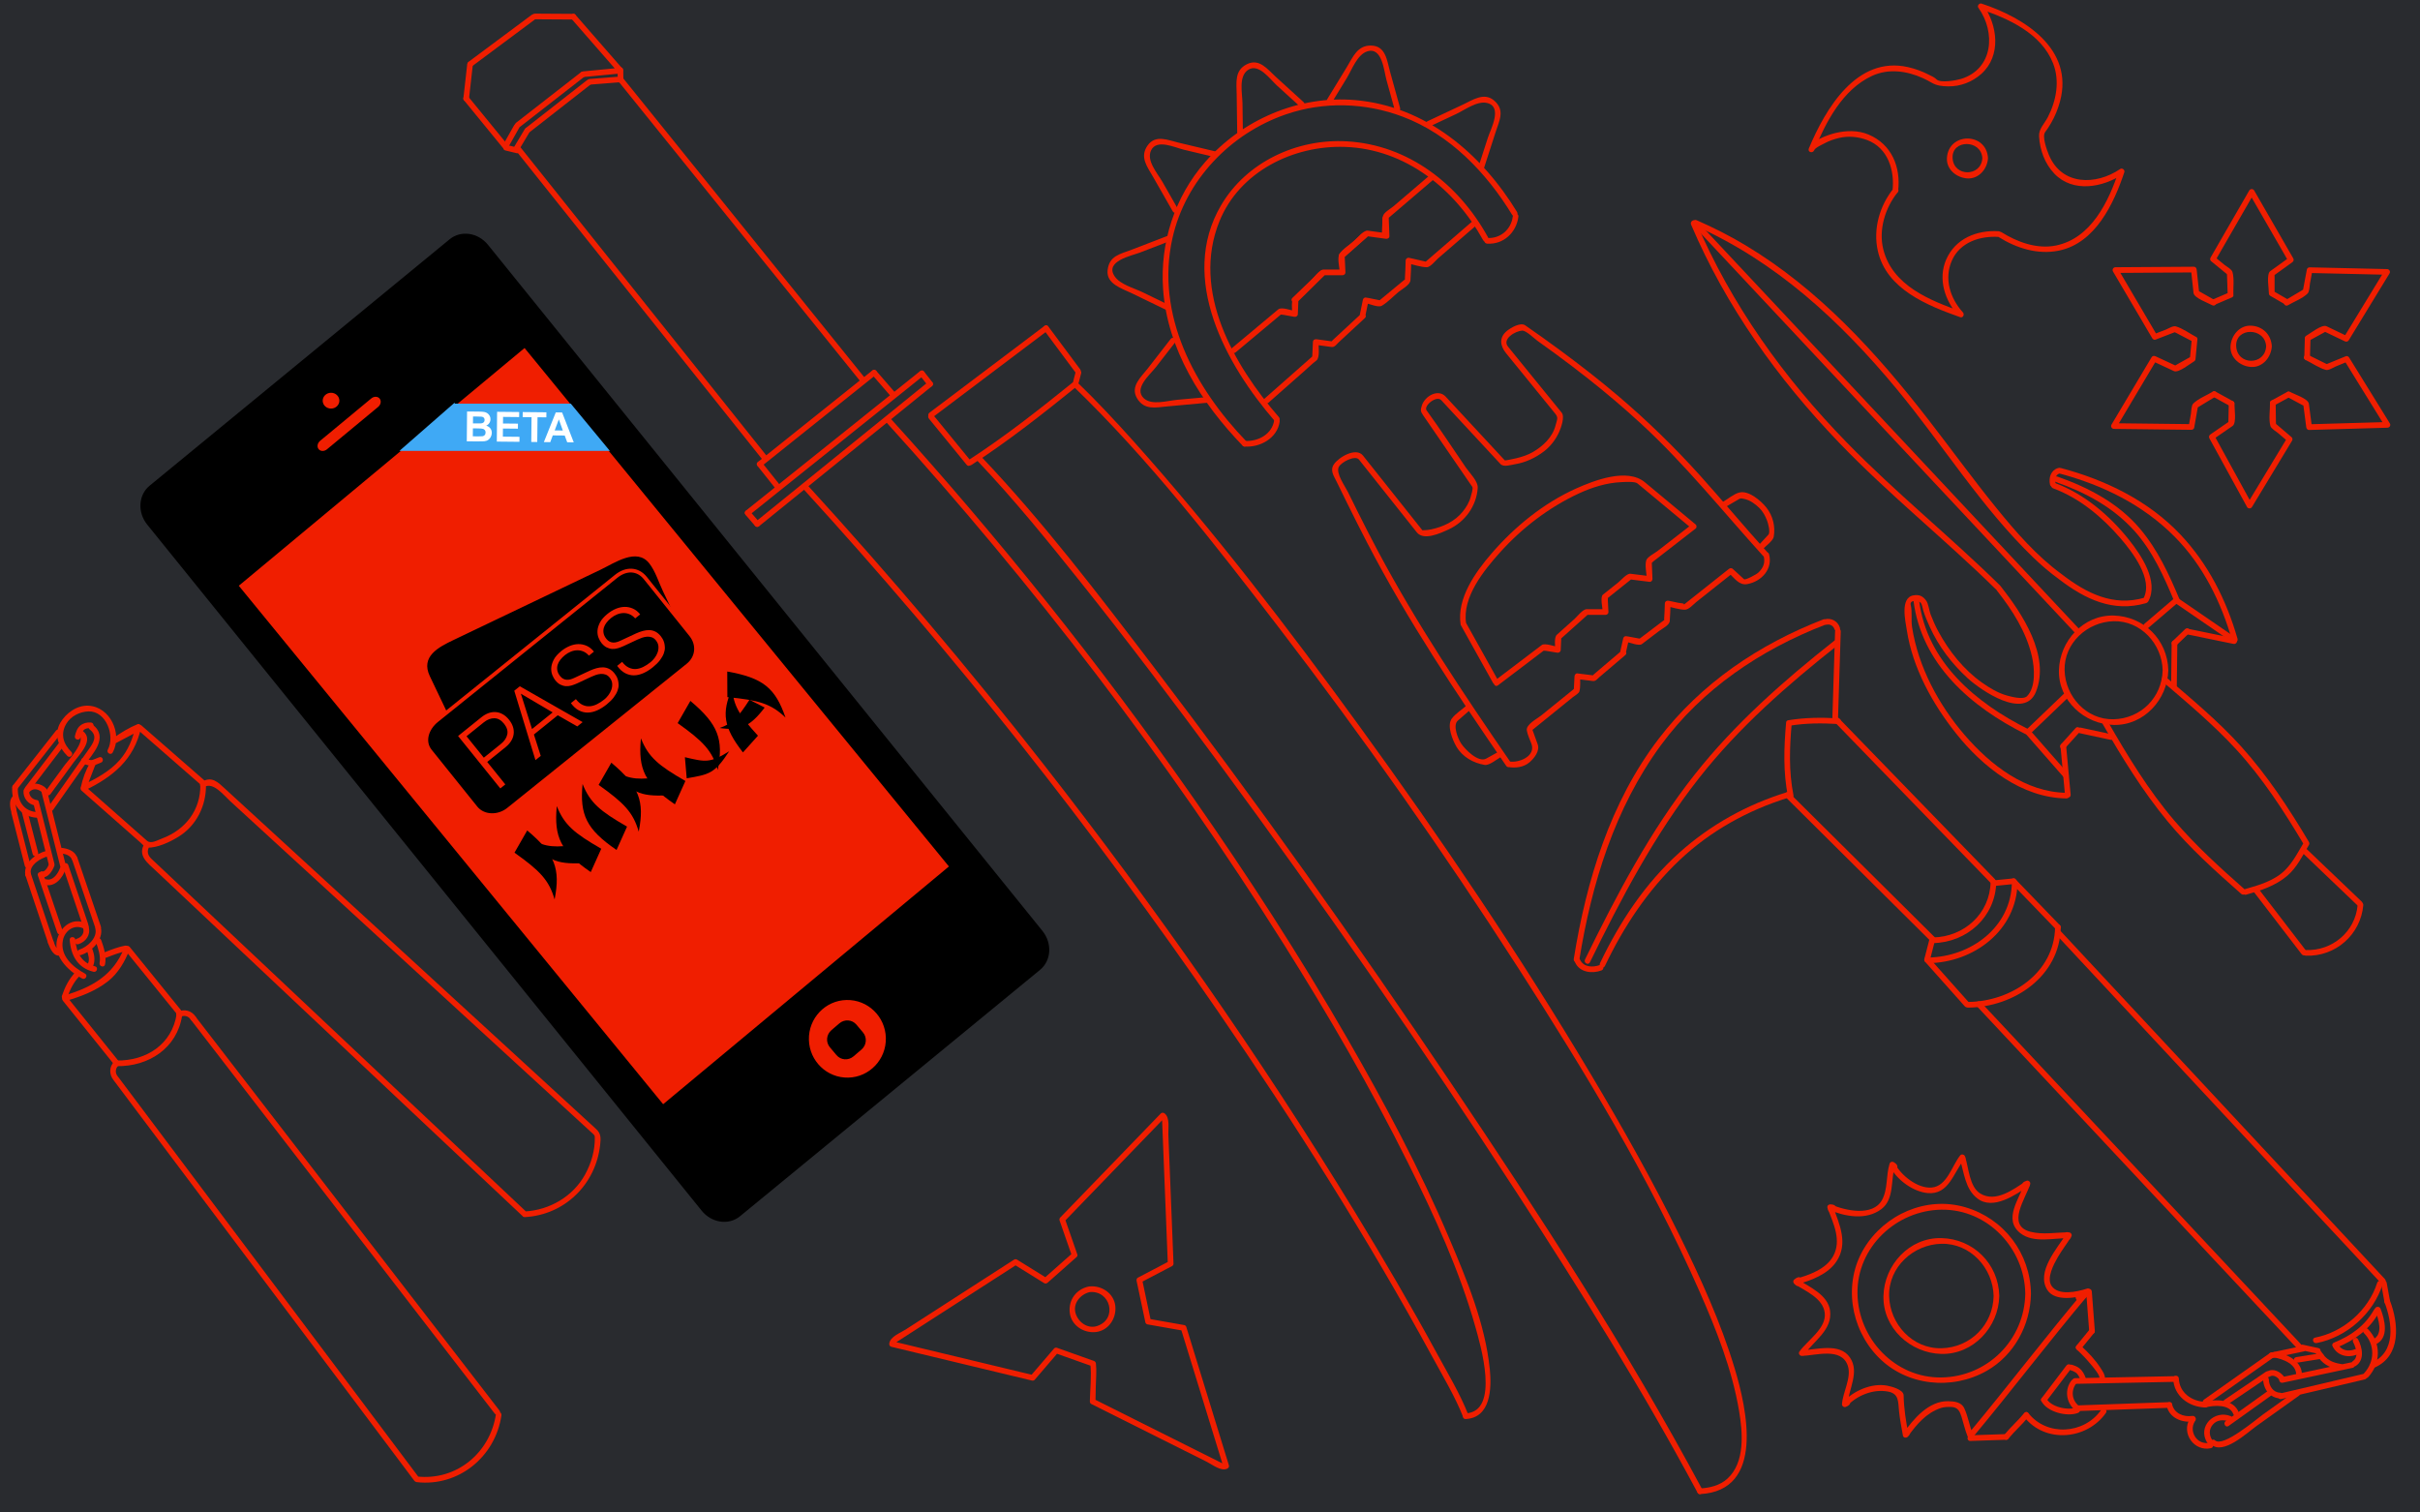 <svg id="Layer_1" xmlns="http://www.w3.org/2000/svg" width="1280" height="800" viewBox="0 0 1280 800"><style><![CDATA[
	.st0{fill:none;stroke:#FFFFFF;stroke-miterlimit:10;}
	.st1{stroke:rgb(240,30,0);stroke-width:2;stroke-miterlimit:10;}
	.st2{fill:rgb(240,30,0);stroke:#000000;stroke-width:3;stroke-miterlimit:10;}
	.st3{fill:#292B2F;}
	.st4{fill:rgb(240,30,0);}
	.st5{stroke:#000000;stroke-width:3;stroke-miterlimit:10;}
	.st6{stroke:#000000;stroke-width:3;stroke-miterlimit:15;}
	.st7{fill:#3FA9F5;}
	.st8{fill:#FFFFFF;}
]]></style><path class="st3" d="M-21-6h1323v808H-21z" id="bg"/><g id="star"><path class="st4" d="M1179.04 154.71c-2.83 1.21-5.65 2.42-8.48 3.63-1.77.76-.24 3.34 1.51 2.59 2.83-1.21 5.65-2.42 8.48-3.63 1.77-.76.24-3.35-1.51-2.59zm24.05.48v-8.86c0-2.18-.11-.8-.43-.57 3.26-2.35 6.52-4.7 9.78-7.04.67-.48.98-1.29.54-2.05-6.9-11.98-13.8-23.95-20.7-35.93-.56-.97-2.03-.97-2.59 0-6.83 11.84-13.65 23.68-20.48 35.53-.31.54-.28 1.4.23 1.82 2.93 2.4 5.87 4.8 8.8 7.2-.76-.63-.36-1.09-.31.48l.15 4.38c.07 1.95.13 3.9.2 5.85.07 1.93 3.07 1.94 3 0-.13-3.76.54-8.48-.46-12.11-.4-1.46-3.02-2.82-4.09-3.69-1.73-1.41-3.45-2.82-5.18-4.24.08.61.16 1.21.23 1.82 6.83-11.84 13.65-23.68 20.48-35.53h-2.59c6.9 11.98 13.8 23.95 20.7 35.93l.54-2.05c-3.37 2.42-6.73 4.84-10.09 7.27-2.19 1.58-.74 9.35-.74 11.79.01 1.94 3.01 1.94 3.01 0zm-2.25 1.3c2.56 1.48 5.11 2.96 7.67 4.44 1.68.97 3.19-1.62 1.51-2.59-2.56-1.48-5.11-2.96-7.67-4.44-1.68-.97-3.19 1.62-1.51 2.59z"/><path class="st4" d="M1171.59 158.83c-1.52-.86-3.04-1.73-4.56-2.59-1.05-.59-2.09-1.19-3.14-1.78-1.88-1.07-.77-.3-.72.1-.43-3.99-.87-7.99-1.3-11.98-.09-.81-.62-1.51-1.5-1.5l-41.46.27c-1.13.01-1.88 1.27-1.29 2.26 6.93 11.78 13.86 23.56 20.79 35.35.32.54 1.07.93 1.69.69 3.54-1.37 7.07-2.73 10.61-4.1-.92.36-1.17-.24.25.5 1.29.68 2.59 1.35 3.88 2.03 1.73.9 3.46 1.81 5.19 2.71 1.71.9 3.23-1.69 1.51-2.59-3.37-1.76-7.08-4.57-10.74-5.58-1.46-.4-3.98 1.23-5.26 1.73-2.08.8-4.16 1.61-6.24 2.41.56.23 1.13.46 1.69.69-6.93-11.78-13.86-23.56-20.79-35.35-.43.75-.86 1.5-1.29 2.26l41.46-.27-1.5-1.5c.45 4.12.89 8.24 1.34 12.36.29 2.71 7.73 5.26 9.87 6.48 1.68.95 3.19-1.64 1.51-2.6zm-12.58 29.7c-1.53.86-3.05 1.71-4.58 2.57l-3.15 1.77c-1.92 1.08-.62.48-.27.64-3.64-1.69-7.28-3.39-10.93-5.08-.75-.35-1.61-.21-2.05.54-7.07 11.88-14.14 23.75-21.21 35.63-.59.99.17 2.24 1.29 2.26l41 .48c.62.01 1.33-.46 1.45-1.1l1.98-11.2c-.17.98-.73.83.59.03 1.25-.76 2.5-1.52 3.74-2.27 1.67-1.01 3.34-2.03 5.01-3.04 1.65-1 .14-3.6-1.51-2.59-3.2 1.94-7.67 3.67-10.32 6.31-1.07 1.07-.98 4.01-1.22 5.37-.39 2.2-.77 4.39-1.16 6.59.48-.37.96-.73 1.45-1.1l-41-.48c.43.75.86 1.5 1.29 2.26 7.07-11.88 14.14-23.75 21.21-35.63l-2.05.54c3.76 1.75 7.52 3.5 11.27 5.25 2.45 1.14 8.54-3.94 10.67-5.14 1.7-.97.19-3.56-1.5-2.61zm19.84 24.99c-.04 1.75-.07 3.5-.11 5.25-.03 1.2-.05 2.4-.08 3.61-.05 2.2.09.77.39.56-3.31 2.28-6.62 4.56-9.92 6.84-.69.47-.95 1.29-.54 2.05 6.65 12.12 13.29 24.24 19.94 36.35.55 1.01 2.02.94 2.59 0 7.07-11.7 14.14-23.39 21.22-35.09.33-.54.27-1.39-.23-1.82-2.88-2.46-5.77-4.92-8.65-7.38.78.66.36 1.06.34-.48l-.06-4.38c-.03-1.95-.05-3.9-.08-5.86-.03-1.93-3.03-1.94-3 0 .05 3.72-.77 8.53.21 12.11.4 1.46 2.97 2.87 4.03 3.77 1.7 1.45 3.39 2.9 5.09 4.34-.08-.61-.16-1.21-.23-1.82-7.07 11.7-14.14 23.39-21.22 35.09h2.59c-6.65-12.12-13.29-24.24-19.94-36.36l-.54 2.05c3.41-2.35 6.83-4.7 10.24-7.06 2.19-1.51.91-9.38.96-11.79.04-1.92-2.96-1.91-3 .02zm30.87-3.61l4.62 2.49 3.18 1.71c1.88 1.02.81.3.75-.14l1.56 11.95c.1.79.6 1.53 1.5 1.5 13.82-.4 27.63-.79 41.45-1.19 1.1-.03 1.91-1.26 1.29-2.26-7.19-11.62-14.38-23.25-21.57-34.88-.32-.52-1.07-.95-1.69-.69-3.51 1.44-7.01 2.89-10.52 4.33.88-.36 1.19.26-.26-.47-1.31-.65-2.62-1.29-3.92-1.94-1.75-.87-3.5-1.73-5.25-2.6-1.73-.85-3.25 1.73-1.51 2.59 3.44 1.7 7.16 4.33 10.86 5.35 1.46.4 3.97-1.31 5.22-1.82 2.06-.85 4.12-1.7 6.19-2.55-.56-.23-1.13-.46-1.69-.69 7.19 11.62 14.38 23.25 21.57 34.88.43-.75.86-1.5 1.29-2.26-13.82.4-27.63.79-41.45 1.19l1.5 1.5c-.54-4.11-1.07-8.22-1.61-12.33-.36-2.74-7.78-5.09-9.99-6.27-1.71-.9-3.22 1.69-1.52 2.6zm11.61-29.71c1.54-.84 3.07-1.68 4.61-2.52 1.05-.58 2.11-1.15 3.17-1.73 1.94-1.06.61-.46.27-.62 3.62 1.73 7.25 3.47 10.87 5.2.75.36 1.6.2 2.05-.54l21.6-35.4c.61-.99-.18-2.23-1.29-2.26l-40.99-.93c-.62-.01-1.33.46-1.45 1.1l-2.1 11.18c.19-.99.71-.82-.6-.04-1.26.74-2.51 1.49-3.77 2.23-1.68 1-3.36 1.99-5.04 2.99-1.66.98-.15 3.58 1.51 2.59 3.2-1.9 7.76-3.58 10.38-6.21 1.07-1.07 1.01-4 1.27-5.37.41-2.19.82-4.38 1.23-6.58-.48.37-.96.73-1.45 1.1l40.99.93c-.43-.75-.86-1.5-1.29-2.26l-21.6 35.4 2.05-.54-11.22-5.37c-2.42-1.16-8.6 3.87-10.72 5.04-1.69.95-.18 3.54 1.52 2.61zm-62.06-.71c-.33 3.45-.67 6.89-1 10.34-.19 1.93 2.82 1.91 3 0 .33-3.45.67-6.89 1-10.34.19-1.93-2.81-1.91-3 0z"/><path class="st4" d="M1170.38 209.74c3.07 1.69 6.14 3.38 9.21 5.08 1.7.93 3.21-1.66 1.51-2.59-3.07-1.69-6.14-3.38-9.21-5.08-1.69-.94-3.2 1.65-1.51 2.59zm32.54 4.72c2.77-1.52 5.54-3.03 8.32-4.55 1.7-.93.18-3.52-1.51-2.59-2.77 1.52-5.54 3.03-8.32 4.55-1.7.93-.19 3.52 1.51 2.59zm16.15-35.04l-.27 9.69c-.05 1.94 2.95 1.93 3 0l.27-9.69c.05-1.94-2.95-1.93-3 0zm-20.45 3.76c-.55 10.21-15.29 10.21-15.84 0-.56-10.21 15.29-10.15 15.84 0 .1 1.92 3.1 1.93 3 0-.33-6.18-4.74-10.59-10.92-10.92-6.17-.33-10.62 5.24-10.92 10.92-.33 6.17 5.24 10.61 10.92 10.92 6.17.33 10.61-5.24 10.92-10.92.1-1.93-2.9-1.92-3 0zm-141.51-57.82c9.49 5.95 20.75 9.5 31.95 7.19 19.19-3.96 29-24.77 34.55-41.46.4-1.22-1.12-2.43-2.2-1.69-12.87 8.74-30.86 8.75-37.65-7.36-1.05-2.5-3.78-9.87-2.03-12.16 1.17-1.53 2.2-3.17 3.16-4.83 2.08-3.59 3.66-7.49 4.73-11.5 7.4-27.71-18.85-44.19-41.53-51.65-1.19-.39-2.46 1.13-1.69 2.2 9.28 12.93 7.93 32.42-9.19 37.65-2.37.72-10.84 2.3-12.87.27-1.13-1.13-2.73-1.79-4.14-2.51-3.49-1.78-7.18-3.16-11.01-4.02-27.17-6.12-43.73 22.14-52.51 43.19.96.27 1.93.53 2.89.8.38-1.33 4.54-3.15 5.79-3.83 2.3-1.25 4.78-2.05 7.31-2.67 4.95-1.2 10.14-.69 14.87 1.08 11.1 4.14 14.73 16.17 13.43 26.96-.18 1.54 2.1 1.97 2.79.76.07-.13.15-.26.22-.39.82-1.44-1.25-3.17-2.36-1.82-7.44 9.17-11.01 21.52-8.39 33.15 4.57 20.27 26.18 28.88 43.57 35.05 1.5.53 2.4-1.47 1.46-2.51-6.8-7.49-10.08-17.83-5.85-27.45 4.27-9.71 14.9-13.13 24.77-12.5 1.93.12 1.92-2.88 0-3-11.56-.73-22.89 3.83-27.76 14.9-4.61 10.48-.6 22.11 6.72 30.18.49-.84.97-1.67 1.46-2.51-16.77-5.95-36.63-13.76-41.47-32.96-2.61-10.35 1-22.09 7.62-30.23l-2.36-1.82c-.07.13-.15.26-.22.39.93.25 1.86.5 2.79.76 1.53-12.7-3.44-24.72-15.63-29.85-5.52-2.33-11.84-2.2-17.57-.81-3.91.95-12.87 4.08-14.09 8.33-.55 1.92 2.17 2.52 2.89.8 6.29-15.07 15.03-32.14 30.62-39.36 8.67-4.01 18.46-2.64 26.89 1.21 1.56.71 3.08 1.53 4.57 2.38 2.83 1.61 5.4 1.9 8.79 1.96 6.48.1 12.72-2.3 17.53-6.59 10.7-9.56 8.65-25.86 1.01-36.49l-1.69 2.2c15.06 4.96 32.48 12.91 38.66 28.75 3.64 9.32 1.69 19.67-2.75 28.34-1.77 3.47-4.93 6.24-4.68 10.28.46 7.26 3.01 14.34 8.06 19.65 9.81 10.31 25.74 7.39 36.34.2l-2.2-1.69c-5.42 16.32-14.62 35.69-33.21 39.52-10.01 2.06-20.49-1.78-28.89-7.05-1.63-1.06-3.13 1.54-1.5 2.56z"/><path class="st4" d="M1048.5 83.64c-.54 9.98-15.18 9.98-15.72 0-.55-9.97 15.18-9.93 15.72 0 .11 1.92 3.11 1.93 3 0-.76-13.83-20.96-13.83-21.72 0-.33 6.11 5.27 10.43 10.86 10.73 6.08.32 10.55-5.09 10.86-10.73.1-1.93-2.9-1.92-3 0zm-478.69 579.8l-4.23-12.15c-.71-2.03-1.41-4.05-2.12-6.08-.32-.92-1.24 1.63 0 .35l16.17-16.74c12.14-12.56 24.28-25.13 36.42-37.69h-2.12c1.32 1.1.64-.87.7.66.04 1.05.08 2.1.13 3.15.16 3.96.32 7.91.47 11.86.47 11.7.93 23.4 1.4 35.11.33 8.39.67 16.79 1 25.18.08 1.96-.31.59.74.04-1.5.79-3 1.57-4.49 2.36-4.01 2.1-8.01 4.2-12.02 6.3-.62.32-.82 1.05-.69 1.69l4.65 21.97c.1.47.57.96 1.05 1.05 3.93.69 7.86 1.38 11.79 2.08 2.14.38 4.28.75 6.42 1.13.99.17-.77-1.86-.25-.17 2.28 7.42 4.56 14.83 6.85 22.24l15.42 50.1c.35-.61.7-1.23 1.05-1.84-1.61.64.48 1.01-.9.32l-2.82-1.41c-3.79-1.89-7.57-3.79-11.36-5.68-10.79-5.4-21.57-10.8-32.36-16.2-7.1-3.55-14.21-7.11-21.31-10.67-1.54-.77.02 1.34.04.38l.15-7.35c.08-4.01.51-8.16.08-12.15-.08-.71-.41-1.2-1.1-1.45-6.53-2.32-13.05-4.64-19.58-6.96-.47-.17-1.14.01-1.46.39-2.6 3.03-5.19 6.06-7.79 9.09-1.41 1.65-2.83 3.3-4.24 4.95-.66.77 2.03.27.3-.14-7.54-1.81-15.09-3.62-22.63-5.44-16.99-4.08-33.98-8.16-50.97-12.25.35.62.7 1.23 1.05 1.84.27-1.68-1.06-.13.21-.96.88-.57 1.77-1.14 2.65-1.71 3.33-2.14 6.65-4.29 9.98-6.43l29.53-19.03 21.18-13.65c1.65-1.06.67-.03-.36-.67 1.44.89 2.88 1.78 4.31 2.67 3.85 2.39 7.69 4.77 11.54 7.16.6.37 1.32.21 1.82-.23 5.11-4.52 10.21-9.04 15.32-13.56 1.45-1.29-.68-3.4-2.12-2.12-5.11 4.52-10.21 9.04-15.32 13.56.61-.08 1.21-.16 1.82-.23l-15.9-9.87c-.44-.27-1.08-.28-1.51 0-11.55 7.44-23.09 14.88-34.64 22.32-7.61 4.9-15.21 9.8-22.82 14.71-2.8 1.8-7.99 3.67-8.57 7.24-.13.78.19 1.64 1.05 1.84 24.8 5.96 49.6 11.92 74.39 17.87.49.12 1.11.02 1.46-.39 2.17-2.54 4.35-5.07 6.52-7.61 1.35-1.58 2.71-3.16 4.06-4.74l1.45-1.69c.86-1-1.27-.11-.87.03 6.45 2.29 12.91 4.59 19.36 6.88-.37-.48-.73-.96-1.1-1.45.71 6.55-.11 13.47-.24 20.06-.01.5.29 1.07.74 1.29 12.28 6.15 24.57 12.3 36.85 18.45 8.09 4.05 16.19 8.1 24.28 12.15 2.98 1.49 7.26 5.03 10.63 3.69.74-.29 1.31-1 1.05-1.84-7.5-24.37-15-48.75-22.51-73.12-.14-.47-.54-.96-1.05-1.05l-9.87-1.74-6.82-1.2c-.61-.11-1.21-.21-1.82-.32-.63-.11.95 1.73.69.52-1.51-7.16-3.03-14.33-4.54-21.49-.23.56-.46 1.13-.69 1.69 5.52-2.9 11.05-5.79 16.57-8.69.45-.23.76-.79.74-1.29-.55-13.73-1.09-27.45-1.64-41.18l-1.08-27.13c-.13-3.35.89-8.75-1.91-11.07-.62-.51-1.51-.63-2.12 0-17.72 18.34-35.44 36.68-53.16 55.01-.35.37-.56.96-.39 1.46 2.18 6.25 4.36 12.5 6.53 18.75.62 1.85 3.52 1.07 2.88-.76zm6.34 20c11.27-1.21 15.12 14.26 4.18 17.92-4.94 1.65-9.8-1.85-11.32-6.4-1.83-5.46 2.45-10.46 7.54-11.57 1.89-.41 1.09-3.3-.8-2.89-6.52 1.42-10.66 7.06-9.94 13.72.73 6.79 7.33 11.03 13.77 10.34 6.79-.73 11.04-7.34 10.34-13.78-.73-6.78-7.33-11.03-13.77-10.34-1.9.21-1.92 3.21 0 3z"/></g><g id="small_soward"><path class="st4" d="M1112.18 382.97c10.29 17.88 21.13 35.51 34.3 51.44 11.65 14.1 25.3 26.34 38.98 38.41 1.44 1.27 3.58-.84 2.12-2.12-13.11-11.56-26.09-23.29-37.46-36.6-13.75-16.1-24.82-34.35-35.35-52.65-.96-1.67-3.55-.16-2.59 1.52zm109.09 62.41c-10.55-17.75-21.91-35.06-35.76-50.43-12.03-13.35-25.92-24.88-39.54-36.55-1.46-1.25-3.59.86-2.12 2.12 13.34 11.42 26.82 22.74 38.74 35.67 14.11 15.3 25.48 32.87 36.09 50.7.99 1.66 3.58.15 2.59-1.51zm-2.59 0c-3 5.03-5.69 10.37-9.8 14.6-5.64 5.81-14.08 8.25-21.64 10.35-1.86.52-1.07 3.41.8 2.89 7.71-2.14 15.49-4.69 21.68-9.93 5.12-4.33 8.18-10.75 11.55-16.4.99-1.67-1.6-3.17-2.59-1.51zm-27.12 25.67c8.62 11.22 17.23 22.44 25.85 33.66 1.16 1.51 3.77.02 2.59-1.51-8.62-11.22-17.23-22.44-25.85-33.66-1.16-1.51-3.77-.02-2.59 1.51z"/><path class="st4" d="M1218.09 451.35c9.65 9.21 19.3 18.42 28.94 27.64 1.4 1.33 3.52-.78 2.12-2.12-9.65-9.21-19.3-18.42-28.94-27.64-1.4-1.33-3.52.79-2.12 2.12z"/><path class="st4" d="M1247.01 478.75c-1.26 14.06-13.42 24.27-27.38 23.75-1.94-.07-1.93 2.93 0 3 15.7.58 28.98-11.11 30.38-26.75.17-1.93-2.83-1.92-3 0zm-103.13-124.24c-.35 14.39-11.53 25.57-25.93 25.93-14.39.35-25.59-12.07-25.93-25.93-.35-14.39 12.06-25.59 25.93-25.93 14.4-.35 25.59 12.07 25.93 25.93.05 1.93 3.05 1.94 3 0-.39-16.04-12.88-28.53-28.93-28.93-16.04-.39-28.55 13.48-28.93 28.93-.39 16.04 13.47 28.55 28.93 28.93 16.04.39 28.55-13.48 28.93-28.93.05-1.93-2.95-1.93-3 0zM894.45 118.79c18.42 43.28 45.79 81.5 78.26 115.33 26.24 27.34 55.89 51 82.89 77.52 1.38 1.36 3.5-.76 2.12-2.12-26.35-25.88-55.17-49.05-80.97-75.53-33.18-34.05-61.04-72.84-79.72-116.71-.74-1.78-3.32-.25-2.58 1.51zm1.38.26c43.21 18.92 77.75 50.92 107.51 86.88 24.26 29.31 44.73 62.53 72.2 89.05 4.21 4.06 8.67 7.85 13.4 11.29 1.57 1.14 3.06-1.46 1.51-2.59-13.3-9.7-24.24-22.34-34.56-35.05-12.41-15.29-23.97-31.26-36.04-46.82-27.39-35.31-57.81-68.75-96.44-91.98-8.38-5.04-17.11-9.46-26.06-13.38-1.76-.76-3.29 1.82-1.52 2.6zm193.1 187.22c13.88 10.67 28.77 17.82 46.21 12.74 1.85-.54 1.06-3.43-.8-2.89-16.65 4.84-30.69-2.29-43.9-12.44-1.53-1.18-3.02 1.43-1.51 2.59zm-3-47.98c14 5.15 26 15.23 35.64 26.42 6.15 7.14 17.53 21.68 12.16 31.83-.9 1.71 1.69 3.23 2.59 1.51 5.61-10.62-3.79-24.39-10.13-32.39-10.27-12.97-23.79-24.5-39.46-30.26-1.82-.67-2.6 2.22-.8 2.89z"/><path class="st0" d="M1010.21 318.97"/><path class="st4" d="M1183.49 337.88c-5.88-20.51-15.54-39.67-30.29-55.23-16.92-17.86-39.59-28.83-63.11-35.09-1.87-.5-2.67 2.4-.8 2.89 22.82 6.07 44.17 16.53 60.92 33.42 14.98 15.11 24.57 34.52 30.39 54.8.53 1.86 3.43 1.07 2.89-.79zm-90.44 81.46c-21.74-.27-40.22-14.73-53.82-30.48-13.79-15.98-24.67-36.23-27.9-57.24-.57-3.71.18-8-.7-11.56-.79-3.19 4.56-2.24 5.34-1.19.72.96.96 3.04 1.33 4.17.93 2.92 2.13 5.75 3.4 8.54 4.65 10.27 11.71 19.54 20.01 27.12 7.12 6.51 30.09 22.3 36.15 7.23 7.67-19.07-7.36-41.49-18.45-55.59-1.2-1.52-3.3.62-2.12 2.12 8.13 10.33 15.49 21.79 18.45 34.76 1.35 5.93 2.19 16.23-2.62 21.04-1.98 1.98-8.39.24-10.58-.37-4.78-1.33-9.15-3.99-13.18-6.83-9.76-6.88-17.48-16.67-23.14-27.09-1.57-2.89-2.88-5.9-4.06-8.96-.8-2.06-1.1-5.65-2.39-7.37-1.82-2.43-3.7-3.27-6.77-2.72-7.17 1.29-4.12 13.93-3.41 18.55 3.07 19.92 13.59 38.84 25.97 54.42 14.14 17.8 34.76 34.14 58.47 34.43 1.96.04 1.95-2.96.02-2.98z"/><path class="st4" d="M1087.22 255.6c-.46-1.91-.09-4.44 2.04-5.12 1.83-.59 1.05-3.48-.8-2.89-3.77 1.21-4.99 5.24-4.14 8.81.46 1.88 3.35 1.08 2.9-.8zm8 164.77l-2.37-25.61c-.18-1.91-3.18-1.93-3 0l2.37 25.61c.18 1.91 3.18 1.92 3 0z"/><path class="st4" d="M1092.15 395.87l7.84-8.68c1.29-1.43-.82-3.56-2.12-2.12l-7.84 8.68c-1.29 1.43.82 3.56 2.12 2.12z"/><path class="st4" d="M1099.79 387.76c5.5 1.18 11 2.37 16.5 3.55 1.89.41 2.69-2.49.8-2.89-5.5-1.18-11-2.37-16.5-3.55-1.88-.4-2.69 2.49-.8 2.89zm51.57-24.95c.09-7.53.19-15.05.28-22.58.02-1.94-2.98-1.93-3 0-.09 7.53-.19 15.05-.28 22.58-.02 1.94 2.98 1.94 3 0z"/><path class="st4" d="M1151.2 341.3c2.24-2.15 4.48-4.29 6.72-6.44 1.4-1.34-.72-3.46-2.12-2.12-2.24 2.15-4.48 4.29-6.72 6.44-1.4 1.34.73 3.46 2.12 2.12z"/><path class="st4" d="M1156.74 335.52c8.21 1.69 16.42 3.37 24.62 5.06 1.89.39 2.69-2.5.8-2.89-8.21-1.69-16.42-3.37-24.62-5.06-1.89-.39-2.7 2.5-.8 2.89zM897.95 121.7c28.9 30.85 57.8 61.69 86.7 92.54 36.11 38.54 72.22 77.08 108.32 115.63 1.41 1.51 2.83 3.02 4.24 4.52 1.33 1.41 3.44-.71 2.12-2.12-28.9-30.85-57.8-61.69-86.7-92.54-36.11-38.54-72.22-77.08-108.32-115.63-1.41-1.51-2.83-3.02-4.24-4.52-1.32-1.41-3.44.71-2.12 2.12zm114.12 195.87c4.19 33.64 30.43 56.38 59.23 70.7 1.73.86 3.25-1.73 1.51-2.59-27.71-13.78-53.7-35.6-57.75-68.11-.23-1.89-3.23-1.92-2.99 0zm75.34-62.61c15.65 5.51 30.25 13.33 41.46 25.77 9.7 10.76 15.72 24.29 21.23 37.52.73 1.76 3.64.99 2.89-.8-5.62-13.48-11.71-26.77-21.25-37.98-11.37-13.38-27.21-21.65-43.54-27.4-1.83-.65-2.61 2.25-.79 2.89zm-13.45 133.08l19.87-19.03c1.4-1.34-.72-3.46-2.12-2.12l-19.87 19.03c-1.4 1.33.72 3.45 2.12 2.12zm62.41-55.98c5.13-4.38 10.26-8.77 15.39-13.15 1.47-1.26-.66-3.37-2.12-2.12-5.13 4.38-10.26 8.77-15.39 13.15-1.47 1.26.66 3.37 2.12 2.12z"/><path class="st4" d="M1071.84 388.6c6.62 7.56 13.25 15.11 19.87 22.67 1.28 1.46 3.39-.67 2.12-2.12-6.62-7.56-13.25-15.11-19.87-22.67-1.28-1.46-3.39.67-2.12 2.12zm78.94-69.46c9.51 6.53 19.03 13.06 28.55 19.59 1.6 1.1 3.1-1.5 1.51-2.59-9.51-6.53-19.03-13.06-28.55-19.59-1.59-1.09-3.09 1.51-1.51 2.59z"/></g><g id="hammer"><path class="st4" d="M1043.41 760.29c20.94-25.1 40.67-51.19 61.78-76.16.88-1.05.08-3.05-1.46-2.51-2.01.71-8.08 3.24-5.06 6.26 2.33 2.33 5.66-2.58 6.76-4.06.79-1.07-.51-2.59-1.69-2.2-5.05 1.66-15.19 3.9-18.68-1.59-2.63-4.13 1.24-11.37 3.28-14.92 2.19-3.8 4.91-7.28 7.22-11.01.5-.81.04-1.98-.9-2.2-7.21-1.71-1.48 9.01 1.05 1.84.33-.94-.52-1.89-1.45-1.9-6.8-.05-13.65 1.39-20.36-.34-12.91-3.34-2.38-17.76-.09-25.12.34-1.11-.77-2.14-1.84-1.84-6.2 1.68.7 8.01 1.84 1.84.22-1.19-1.01-2.49-2.2-1.69-6.63 4.44-16.04 11.53-24.13 6.63-5.89-3.57-6.13-13.7-8.12-19.58-.34-1.02-1.7-1.54-2.51-.66-4.55 4.97 5.51 6.29 2.36.3-.42-.8-1.75-1.04-2.36-.3-4.46 5.45-6.92 16.29-15.09 17.04-7.45.69-16.49-6.54-19.58-12.88-.46-.94-2.16-1.02-2.59 0-3.02 7.11 8.42 3.1 2.05-.54-.87-.5-1.91-.03-2.2.9-1.98 6.24-.8 13.34-4.03 19.17-4.88 8.79-19.36 5.53-26.6 2.46-.91-.39-2.4.02-2.26 1.29.87 7.7 8.96-1.43 1.5-1.5-.91-.01-1.79.98-1.45 1.9 3.08 8.13 7.66 17.21 2.93 25.63-3.86 6.87-12.81 9.93-19.91 11.91-1.12.31-1.42 1.69-.66 2.51 5.18 5.61 6-7.48 0-2.12-.75.67-.47 1.86.3 2.36 5.8 3.74 14.86 7.4 15.88 15.14 1.08 8.26-9.22 14.61-13.41 20.58-.69.98.25 2.22 1.29 2.26 6.66.26 2.63-8.03-1.29-2.26-.64.94.21 2.29 1.29 2.26 7.54-.24 20.95-4.67 24.31 5.13 2.15 6.27-2.66 14.05-3.06 20.42-.06.93 1.01 1.76 1.9 1.45 6.55-2.32-1.65-8.15-1.9-1.45-.05 1.3 1.68 2 2.56 1.06 5.39-5.73 13.92-9.22 21.78-7.76 5.99 1.11 5.31 5.62 5.85 10.53.47 4.28 1.26 8.53 2.05 12.77.22 1.17 1.74 1.37 2.51.66 4.81-4.44-3.96-7.16-2.51-.66.31 1.37 2.05 1.34 2.74.36 4.45-6.32 9.79-12.51 17.38-14.97 1.73-.56 3.55-.6 5.34-.55 3.6.09 4.59 2.26 5.55 5.28 1.07 3.37 1.78 6.79 3.1 10.08.71 1.77 3.61 1 2.89-.8-1.82-4.53-2.49-9.44-4.55-13.86-1.55-3.33-5.2-3.65-8.46-3.74-10.35-.26-18.48 9.44-23.84 17.05l2.74.36-2.51-.66 2.51.66c-1.28-6.79-2.41-13.6-2.52-20.53-.05-3.02-6.5-4.69-8.7-5.1-8.33-1.55-17.86 2.77-23.48 8.76.85.35 1.71.71 2.56 1.06-.63-.48-1.27-.96-1.9-1.45.63.48 1.27.96 1.9 1.45.51-8.14 6.47-17.02 1.22-24.71-5.48-8.04-17.67-4.08-25.47-3.83.43.75.86 1.5 1.29 2.26-.43-.75-.86-1.5-1.29-2.26.43.75.86 1.5 1.29 2.26 5.13-7.31 15.01-13.01 13.67-23.22-1.1-8.36-11.02-12.61-17.21-16.6l.3 2.36v-2.12l-.66 2.51c7.56-2.1 16.37-5.32 20.94-12.15 6.3-9.41 1.74-19.55-1.87-29.07-.48.63-.96 1.27-1.45 1.9l1.5-1.5c-.75.43-1.5.86-2.26 1.29 8.63 3.66 19.82 5.75 27.88-.35 6.97-5.27 4.83-15.73 7.16-23.08-.73.3-1.47.6-2.2.9l2.05-.54h-2.59c3.41 7.01 12.14 13.53 20 14.26 11.29 1.04 13.64-10.82 19.38-17.82l-2.36-.3 2.36.3-2.51-.66c2.52 7.45 2.77 16.22 9.5 21.37 8.33 6.38 20.29-2.04 27.15-6.63l-2.2-1.69c.62.61 1.23 1.23 1.84 1.84-.61-.62-1.23-1.23-1.84-1.84-2.6 8.34-11.68 19.34-2.19 26.71 6.88 5.34 17.6 2.49 25.53 2.55-.48-.63-.96-1.27-1.45-1.9.35.62.7 1.23 1.05 1.84-.3-.73-.6-1.47-.9-2.2-4.66 7.54-16.15 20.1-10.04 29.68 4.07 6.38 15.79 4.16 21.61 2.25l-1.69-2.2c-.63.85-1.3 1.63-2.03 2.4.3 1.29.87 1.5 1.71.63.65-.32 1.33-.6 2.02-.83-.49-.84-.97-1.67-1.46-2.51-21.11 24.97-40.84 51.06-61.78 76.16-1.2 1.44.91 3.57 2.15 2.09z"/><path class="st4" d="M1071.22 684.21c-.37 24.46-19.92 44.01-44.37 44.37-24.46.37-44.02-20.47-44.38-44.37-.37-24.46 20.47-44.02 44.38-44.37 24.45-.37 44.01 20.47 44.37 44.37.03 1.93 3.03 1.94 3 0-.32-21.33-14.28-39.72-34.78-45.68-20.57-5.99-42.61 3.78-53.5 21.77-11.11 18.36-7.28 42.3 7.41 57.41 14.95 15.38 39.06 17.81 57.41 7.41 14.62-8.28 23.22-24.34 23.46-40.91.03-1.93-2.97-1.93-3 0z"/><path class="st4" d="M1054.48 685.5c-.35 15.32-12.31 27.28-27.64 27.63-15.32.35-27.29-12.84-27.63-27.63-.35-15.32 12.84-27.29 27.63-27.63 15.32-.36 27.3 12.84 27.64 27.63.04 1.93 3.04 1.94 3 0-.39-16.97-13.66-30.24-30.64-30.63-16.97-.39-30.26 14.25-30.63 30.63-.39 16.97 14.25 30.25 30.63 30.63 16.97.39 30.26-14.25 30.64-30.63.04-1.93-2.96-1.93-3 0zm-12.35 76.67c6.33-.21 12.66-.43 18.99-.64 1.93-.07 1.94-3.07 0-3-6.33.21-12.66.43-18.99.64-1.92.07-1.93 3.07 0 3zm61.28-79.08c.54 6.98 1.07 13.95 1.61 20.93.15 1.92 3.15 1.93 3 0-.54-6.98-1.07-13.95-1.61-20.93-.15-1.92-3.15-1.93-3 0z"/><path class="st4" d="M1100.5 713.77c2.34-2.91 4.74-5.78 7.08-8.69 1.2-1.49-.91-3.63-2.12-2.12-2.34 2.91-4.74 5.78-7.08 8.69-1.21 1.49.9 3.62 2.12 2.12zm-38.31 47.32c3.32-4.08 7.3-7.51 10.62-11.59 1.21-1.49-.9-3.62-2.12-2.12-3.32 4.08-7.3 7.51-10.62 11.59-1.21 1.49.9 3.62 2.12 2.12z"/><path class="st4" d="M1111.34 745.75c-9 12.92-28.76 14.11-38.53 1.63-1.19-1.52-3.3.62-2.12 2.12 11.05 14.12 33.25 12.1 43.24-2.24 1.11-1.59-1.49-3.09-2.59-1.51zm-13.83-13.79c17.6-.35 35.2-.71 52.79-1.06 1.93-.04 1.94-3.04 0-3-17.6.35-35.2.71-52.79 1.06-1.93.04-1.93 3.04 0 3z"/><path class="st4" d="M1098.48 746.37l48.95-1.74c1.93-.07 1.94-3.07 0-3l-48.95 1.74c-1.93.07-1.94 3.07 0 3zm-.1-32.6c2.73 2.49 5.27 5.16 7.62 8.01.62.75 5.1 5.93 4.37 7.12-1.01 1.66 1.58 3.16 2.59 1.51 1.29-2.11-.74-4.98-1.84-6.7-2.87-4.5-6.7-8.48-10.62-12.07-1.43-1.3-3.56.82-2.12 2.13zm-2.75 16.41c-3.71 4.89-2.82 11.53 1.71 15.55 1.44 1.28 3.57-.83 2.12-2.12-3.63-3.22-4.19-8.03-1.24-11.92 1.17-1.54-1.44-3.03-2.59-1.51zm-13.25 10.97c4.4-5.79 8.8-11.59 13.2-17.39 1.17-1.54-1.44-3.03-2.59-1.51-4.4 5.79-8.8 11.59-13.2 17.39-1.17 1.54 1.44 3.03 2.59 1.51z"/><path class="st4" d="M1079.79 741.15c2.9 5.74 13.67 8.43 19.4 6.16 1.78-.7 1-3.6-.8-2.89-4.53 1.79-13.7-.2-16.01-4.78-.87-1.73-3.46-.21-2.59 1.51zm23.35-12.43c-.71-1.91-1.67-3.74-3.3-5.01-1.16-.9-2.48-1.39-3.86-1.84-1.84-.6-2.63 2.3-.8 2.89.94.3 1.81.61 2.64 1.16 1.22.8 1.94 2.27 2.43 3.59.66 1.81 3.57 1.03 2.89-.79zm42.84 14.81c1.45 6.59 8.25 9.2 14.38 8.28 1.91-.28 1.09-3.17-.8-2.89-4.6.69-9.61-1.31-10.69-6.19-.41-1.89-3.3-1.08-2.89.8zm3.47-14.41c.29 9.17 8.2 15.12 16.95 15.34 1.94.05 1.93-2.95 0-3-7.08-.18-13.71-4.83-13.95-12.34-.07-1.93-3.07-1.93-3 0z"/><path class="st4" d="M1166.57 744.4c4.48-1.12 12.86-1.83 14.8 3.8.63 1.82 3.52 1.04 2.89-.8-2.56-7.43-12.16-7.48-18.49-5.89-1.87.46-1.08 3.36.8 2.89z"/><path class="st4" d="M1178.1 742.97l21.89-14.81c1.59-1.08.09-3.68-1.51-2.59l-21.89 14.81c-1.6 1.08-.1 3.68 1.51 2.59zm-10.84-.1c11.66-8.23 23.32-16.46 34.98-24.68 1.57-1.11.07-3.71-1.51-2.59-11.66 8.23-23.32 16.46-34.98 24.68-1.57 1.1-.07 3.71 1.51 2.59z"/><path class="st4" d="M1217.49 727.69c.7-7.48-7.84-11.6-14-12.57-1.89-.3-2.7 2.59-.8 2.89 4.82.76 12.36 3.59 11.79 9.68-.17 1.93 2.83 1.91 3.01 0zm-38.75 26.55c7.51-5.37 15.02-10.73 22.54-16.1 1.56-1.11.06-3.72-1.51-2.59-7.51 5.37-15.02 10.73-22.54 16.1-1.56 1.11-.06 3.72 1.51 2.59zm21.83-26.14c1.84-1.15 3.98.25 5.1 1.78 1.13 1.54 3.74.05 2.59-1.51-2.07-2.82-5.86-4.95-9.2-2.86-1.64 1.02-.14 3.62 1.51 2.59zm6.09 11.89l44.16-10.38c1.88-.44 1.08-3.33-.8-2.89l-44.16 10.38c-1.88.44-1.08 3.33.8 2.89z"/><path class="st4" d="M1197.05 729.62c.11 5.13 3.55 9.82 8.94 10.02 1.94.07 1.93-2.93 0-3-3.72-.14-5.86-3.58-5.94-7.02-.04-1.93-3.04-1.94-3 0zm10.33 1.75c12.33-2.63 24.67-5.25 37-7.88 1.89-.4 1.09-3.29-.8-2.89-12.33 2.63-24.67 5.25-37 7.88-1.89.4-1.09 3.29.8 2.89zm45.17-2.9c6.83-7.38 6.98-18.28-.11-25.52-1.36-1.38-3.48.74-2.12 2.12 5.94 6.06 5.82 15.1.11 21.28-1.31 1.42.81 3.54 2.12 2.12z"/><path class="st4" d="M1246.03 722.48c4.83-3.15 3.48-9.78 1.19-14.1-.91-1.71-3.5-.19-2.59 1.51 1.43 2.69 3.15 7.87-.11 10-1.62 1.05-.12 3.65 1.51 2.59zm-44.14-4.15l16.74-3.54c1.89-.4 1.09-3.29-.8-2.89l-16.74 3.54c-1.89.4-1.09 3.29.8 2.89zm13.38 2.4c4.29-.69 8.57-1.37 12.85-2.06 1.91-.3 1.09-3.2-.8-2.89-4.29.69-8.57 1.37-12.85 2.06-1.91.3-1.09 3.19.8 2.89zm45.94-31.98c4.18 10.88 6.17 26.33-6.71 32-1.77.78-.24 3.36 1.51 2.59 14.11-6.21 12.75-23.28 8.09-35.39-.69-1.79-3.59-1.01-2.89.8z"/><path class="st4" d="M1256.25 693.03c1.74 4.52 4.65 12.76-1.23 15.48-1.75.81-.23 3.4 1.51 2.59 7.32-3.39 4.87-13.01 2.61-18.87-.68-1.78-3.58-1.01-2.89.8zm-18.06 28.42c-4.71-.71-7.89-2.38-10.37-6.47-1-1.65-3.6-.15-2.59 1.51 2.87 4.73 6.69 7.03 12.16 7.85 1.89.28 2.7-2.61.8-2.89zm21.3-42.15c.57 3.15 1.14 6.3 1.72 9.45.35 1.9 3.24 1.09 2.89-.8-.57-3.15-1.14-6.3-1.72-9.45-.34-1.9-3.23-1.09-2.89.8z"/><path class="st4" d="M1087.75 494.54c31.09 33.37 62.18 66.73 93.27 100.1l78.31 84.04c1.32 1.42 3.44-.71 2.12-2.12-31.09-33.37-62.18-66.73-93.27-100.1l-78.31-84.04c-1.32-1.42-3.43.7-2.12 2.12zm-42.17 37.66c31.38 33.53 62.77 67.06 94.15 100.6 25.03 26.74 50.05 53.48 75.08 80.22 1.32 1.42 3.44-.71 2.12-2.12-31.38-33.53-62.77-67.06-94.15-100.6-25.03-26.74-50.05-53.48-75.08-80.22-1.32-1.41-3.44.71-2.12 2.12zm200.05 181.45c-3.49 1.39-7.41.71-9.15-2.88-.84-1.74-3.43-.22-2.59 1.51 2.28 4.71 7.88 6.12 12.54 4.26 1.77-.7 1-3.6-.8-2.89zM1018.22 508.7l21.03 23.61c1.29 1.45 3.4-.68 2.12-2.12l-21.03-23.61c-1.29-1.45-3.41.68-2.12 2.12zm45.71-41.53c7.83 8.12 15.67 16.24 23.5 24.36 1.34 1.39 3.46-.73 2.12-2.12-7.83-8.12-15.67-16.24-23.5-24.36-1.34-1.39-3.46.73-2.12 2.12z"/><path class="st4" d="M1041.17 532.96c24.15-.33 48.36-16.58 48.82-42.49.03-1.94-2.97-1.93-3 0-.44 24.26-23.34 39.19-45.82 39.49-1.93.03-1.94 3.03 0 3zm-21.25-23.5c24.04-.34 46.76-17.27 47.21-42.6.03-1.94-2.97-1.93-3 0-.42 23.68-21.83 39.28-44.21 39.6-1.93.03-1.93 3.03 0 3zm-49.78-127.81l82.84 85.42c1.35 1.39 3.47-.73 2.12-2.12l-82.84-85.42c-1.35-1.4-3.47.73-2.12 2.12zm-5.78-54.02c-34.14 13.25-64.53 33.75-86.93 62.98-25.75 33.6-38.42 75.36-45.03 116.64-.3 1.89 2.59 2.7 2.89.8 6.48-40.46 18.77-80.66 43.29-114.01 21.75-29.57 52.62-50.34 86.58-63.51 1.78-.7 1.01-3.6-.8-2.9zm6.26 6.3c-.48 15.24-.95 30.49-1.43 45.73-.06 1.94 2.94 1.93 3 0 .48-15.24.95-30.49 1.43-45.73.06-1.94-2.94-1.93-3 0z"/><path class="st4" d="M973.18 332.02c-1.08-3.44-4.47-5.32-7.97-4.47-1.88.46-1.08 3.35.8 2.89s3.7.51 4.29 2.38c.56 1.84 3.46 1.05 2.88-.8zm-28.14 87.04c-21.07 6.51-40.34 17.19-56.78 31.92-18.04 16.15-31.62 36.74-41.98 58.48-.83 1.74 1.76 3.26 2.59 1.51 9.91-20.8 22.68-40.11 39.48-56 16.28-15.41 36.13-26.42 57.49-33.02 1.84-.57 1.06-3.47-.8-2.89z"/><path class="st4" d="M833.12 509.08c2.44 5.3 8.97 6.04 13.93 4.22 1.8-.66 1.02-3.56-.8-2.89-3.76 1.38-8.64 1.29-10.54-2.84-.81-1.76-3.39-.23-2.59 1.51zm111.26-87.52l76.73 76.19c1.37 1.36 3.5-.76 2.12-2.12l-76.73-76.19c-1.37-1.36-3.49.76-2.12 2.12z"/><path class="st4" d="M1020.41 497.26l-2.58 9.98c-.48 1.87 2.41 2.67 2.89.8l2.58-9.98c.48-1.88-2.41-2.67-2.89-.8zm34.92-28.68c3.22-.32 6.44-.64 9.66-.97 1.91-.19 1.92-3.19 0-3-3.22.32-6.44.64-9.66.97-1.9.19-1.92 3.19 0 3z"/><path class="st4" d="M1022.5 498.84c18-.38 32.96-13.9 33.37-32.21.04-1.94-2.96-1.93-3 0-.38 16.67-14.03 28.87-30.37 29.21-1.93.04-1.94 3.04 0 3zm-52.25-159.99c-26.87 21.23-52.61 43.87-73.9 70.83-23.57 29.85-41.36 63.8-58.01 97.84-.85 1.73 1.74 3.25 2.59 1.51 16.54-33.83 34.23-67.49 57.54-97.23 21.17-27.02 47.06-49.63 73.9-70.83 1.52-1.19-.62-3.3-2.12-2.12zm-21.64 81.79c-2.55-12.93-2.05-25.2-.91-38.23.17-1.93-2.83-1.91-3 0-1.16 13.3-1.58 25.86 1.02 39.03.37 1.9 3.27 1.09 2.89-.8zm-2.01-36.78c8.65-1.43 16.96-1.41 25.68-.91 1.93.11 1.92-2.89 0-3-8.99-.51-17.57-.45-26.47 1.02-1.91.31-1.1 3.2.79 2.89zm278.68 326.54c16.04-3.12 30.06-15.63 34.96-31.09.59-1.85-2.31-2.63-2.89-.8-4.6 14.51-17.85 26.08-32.86 29-1.91.37-1.1 3.26.79 2.89zm-8.07 3.74l8.31 1.8c1.89.41 2.69-2.48.8-2.89l-8.31-1.8c-1.89-.41-2.7 2.48-.8 2.89z"/><path class="st4" d="M1235.94 712.82c9.69-4.13 17.03-9.29 22.34-18.57.96-1.68-1.63-3.19-2.59-1.51-5.07 8.86-12.07 13.57-21.26 17.49-1.78.76-.25 3.34 1.51 2.59zm-66.42 51.17c6.36 5.84 18.82-6.02 24.21-9.87 7.45-5.32 14.9-10.65 22.36-15.97 1.56-1.11.06-3.72-1.51-2.59l-17.74 12.67c-3.44 2.46-21 17.49-25.19 13.64-1.43-1.31-3.56.81-2.13 2.12zm-11.18-13.73c-4.88 7.81 2.25 17.73 11.14 15.72 1.89-.43 1.09-3.32-.8-2.89-6.44 1.45-11.17-5.85-7.75-11.32 1.03-1.64-1.57-3.15-2.59-1.51z"/><path class="st4" d="M1179.91 749.04c-8.73-3.51-17.71 5.42-12.56 13.9 1 1.65 3.6.14 2.59-1.51-1.59-2.61-1.54-5.56.48-7.93 2.22-2.61 5.71-2.75 8.69-1.56 1.8.71 2.57-2.19.8-2.9zm-387.65-386.5c5.54-4.2 11.08-8.41 16.61-12.61l7.59-5.76c.16-.12.32-.24.47-.36-.95.72-.78.18.9.46 1.92.32 3.85.64 5.78.95.98.16 1.85-.4 1.9-1.45.06-1.29.12-2.58.17-3.86.04-.78.07-1.56.11-2.35.05-1.21-.94.94 0 .1 2.82-2.52 5.63-5.04 8.45-7.56 1.46-1.31 2.92-2.62 4.39-3.93.37-.34.75-.67 1.12-1.01.97-.87-1.19.07-.21.07h9.7c.79 0 1.54-.68 1.5-1.5l-.18-3.58c-.04-.9-.09-1.79-.13-2.68-.08-1.66.41-1.51-.47-.81 2.46-1.97 4.93-3.93 7.39-5.9 1.37-1.09 2.74-2.18 4.11-3.28.44-.35.88-.7 1.31-1.05 1.08-.86-1.05-.01-.12.1l9.89 1.23c.79.1 1.53-.76 1.5-1.5l-.39-9.26c.05 1.2-.29.82 1.1-.26 1.53-1.19 3.07-2.38 4.6-3.57l17.55-13.62c.61-.47.57-1.64 0-2.12-8.96-7.45-17.93-14.9-26.89-22.35-9.33-7.76-26.86-.96-36.38 3.31-17.09 7.67-32.48 20.18-44.67 34.3-8.55 9.9-18.54 23.81-16.4 37.7.1.65.84 1.1 1.45 1.1-1.27 0-1.58-1.27-.69.34.65 1.17 1.31 2.35 1.96 3.52 1.9 3.4 3.79 6.81 5.69 10.21 2.91 5.23 5.83 10.45 8.74 15.68.94 1.69 3.53.18 2.59-1.51-5.67-10.17-11.33-20.33-17-30.5-.26-.46-.77-.74-1.29-.74.48.37.96.73 1.45 1.1-2.12-13.72 9.42-27.91 17.88-37.34 11.62-12.96 26-23.95 41.81-31.27 7.04-3.26 14.7-5.63 22.49-5.97 1.87-.08 7.11-.43 8.43.67 1.24 1.03 2.47 2.06 3.71 3.08 8.33 6.93 16.67 13.85 25.01 20.78v-2.12c-6.08 4.72-12.16 9.44-18.24 14.15-1.38 1.07-5.33 3.03-5.84 4.89-.77 2.8.22 6.87.34 9.78l1.5-1.5c-3.4-.42-6.81-.85-10.21-1.27-1.83-.23-5.11 3.56-6.33 4.54-2.74 2.18-5.47 4.37-8.21 6.55-1.54 1.23-.12 7.4-.03 9.15l1.5-1.5h-10.02c-2.1 0-5 3.87-6.38 5.1-3.13 2.8-6.26 5.61-9.39 8.41-1.62 1.45-.84 6.07-.93 8.03.63-.48 1.27-.96 1.9-1.45-1.8-.3-7.38-2.33-8.95-1.14-2.21 1.68-4.43 3.36-6.64 5.04-6.02 4.57-12.05 9.14-18.07 13.71-1.57 1.19-.07 3.8 1.47 2.63zM932.8 293.9c.98 3.63-.04 6.33-2.69 8.9-1.1 1.07-6.97 4.18-7.66 3.55-1.97-1.8-3.93-3.6-5.9-5.41-.66-.6-1.46-.53-2.12 0l-17.27 13.7c-2.21 1.76-4.43 3.51-6.64 5.27 1.04-.82-1.95-.89-2.89-1.09l-5.15-1.08c-.95-.2-1.89.43-1.9 1.45-.01 2.74-.24 5.48-.37 8.22-.07 1.39.85-.08-.45.9-1.48 1.12-2.95 2.24-4.43 3.36-2.8 2.12-5.6 4.25-8.4 6.37.72-.54 1.3-.07-.2-.35-1.22-.23-2.44-.45-3.66-.68-1.02-.19-2.02-.39-3.05-.51-.63-.08-1.31.51-1.45 1.1-.58 2.55-1.15 5.1-1.73 7.66-.34 1.53 1.36 2.41 2.51 1.46.11-.09.22-.19.33-.28l-2.12-2.12-12.35 10.49c-.64.55-1.28 1.09-1.92 1.64-.17.15-.33.29-.5.45-1.28 1.17.46.4-.3.3l-8.18-1.02c-.84-.11-1.46.76-1.5 1.5l-.39 7.44c.06-1.16.43-.99-.44-.29l-1.74 1.41-15.15 12.27c-2.08 1.68-8.02 4.66-7.52 7.83.37 2.39 1.63 4.81 2.45 7.09 2.37 6.57-6.57 10.2-11.7 9.34-1.05-.18-2.23.66-1.84 1.84.01.04.03.09.04.13.91-.38 1.83-.77 2.74-1.16-25.08-36.46-49.81-73.32-70.62-112.43-3.64-6.84-7.16-13.75-10.62-20.68-1.7-3.4-3.38-6.81-5.06-10.23-1.51-3.07-6.44-9.82-4.89-13.16 1.24-2.67 8.74-6.48 10.71-4 1.42 1.79 2.85 3.59 4.28 5.38 4.81 6.05 9.62 12.11 14.44 18.16 3.96 4.98 7.92 9.96 11.88 14.95 3.65 4.59 12.41.49 16.78-1.51 8.7-3.98 14.78-12.36 15.44-21.89.26-3.7-4.31-8.01-6.24-10.83-6.92-10.09-13.61-20.4-20.81-30.29-1.71-2.35 5.23-8.11 7.79-5.35 1.44 1.55 2.88 3.1 4.31 4.65 5.22 5.62 10.44 11.25 15.66 16.88 3.77 4.07 7.54 8.13 11.32 12.2 1.68 1.81 5.56.45 7.71.11 5.57-.9 10.88-3.4 15.33-6.82 3.52-2.71 6.23-6.27 8.04-10.31.96-2.16 3.06-7.99 1.32-10.13-3.08-3.78-6.16-7.57-9.23-11.35-4.95-6.09-9.91-12.18-14.86-18.28-1.42-1.75-2.85-3.5-4.27-5.25-3.38-4.15 3.86-8.31 7.44-8.53 2.06-.13 6.37 4.17 8.08 5.39 3.02 2.14 6.01 4.31 9 6.49 6.25 4.57 12.41 9.27 18.49 14.08 9.34 7.38 18.41 15.1 27.17 23.15 23.53 21.61 43.34 46.52 64.74 70.12 1.3 1.44 3.42-.69 2.12-2.12-12-13.23-23.39-26.99-35.33-40.27-13.62-15.13-28.19-29.31-43.72-42.48-9.87-8.38-20.11-16.31-30.51-24-6.06-4.48-12.21-8.84-18.4-13.14-2.56-1.78-7.71 1.33-9.62 2.87-4.49 3.63-3.58 8.12-.55 11.85 4.39 5.4 8.78 10.79 13.17 16.19 4.28 5.26 8.56 10.52 12.83 15.78 1.8 2.22 1 3.02.19 6.22-1.58 6.24-6.62 10.98-11.99 14.1-2.72 1.58-5.74 2.54-8.79 3.28-.88.21-5.88 1.33-6.1 1.09-1.32-1.42-2.64-2.85-3.96-4.27-5.16-5.56-10.32-11.12-15.48-16.69-3.94-4.24-7.87-8.49-11.81-12.73-3.97-4.28-10.93-.33-12.56 4.61-.84 2.55-.71 3.27.67 5.29 1.29 1.88 2.58 3.75 3.87 5.63 4.38 6.37 8.75 12.75 13.13 19.12 2.99 4.35 5.98 8.71 8.97 13.06.6.88-.54 4.16-.8 5.19-.74 2.95-2.39 5.63-4.28 7.98-4.1 5.08-10.27 7.96-16.52 9.31-1.79.39-3.61.49-5.43.56.77-.03 1.3.76.9.26l-1.05-1.32c-1.69-2.13-3.38-4.25-5.07-6.38l-14.81-18.62-10.72-13.48c-3.72-4.68-12.97.93-15.42 4.61-2.17 3.25-.04 6.11 1.42 9.1 1.86 3.8 3.72 7.6 5.59 11.4 3.44 6.97 6.93 13.91 10.51 20.81 21.43 41.26 47.35 79.96 73.66 118.22.92 1.33 3.3.55 2.74-1.16-.01-.04-.03-.09-.04-.13l-1.84 1.84c3.96.67 8.25.24 11.44-2.47 2.46-2.08 5.59-6.01 4.32-9.53-.91-2.53-1.83-5.06-2.74-7.59-.25-.7-1.05.82.21-.21l3.17-2.57c5.99-4.85 11.99-9.7 17.98-14.56.81-.66 3.16-1.98 3.45-3.06.67-2.43.32-5.48.45-7.99l-1.5 1.5 8.18 1.02c1.49.19 2.43-1.21 3.48-2.1 4.57-3.89 9.15-7.77 13.72-11.66 1.48-1.26-.65-3.35-2.12-2.12-.11.09-.22.19-.33.28.84.49 1.67.97 2.51 1.46.58-2.55 1.15-5.1 1.73-7.66-.48.37-.96.73-1.45 1.1 1.79.22 6.8 2.35 8.36 1.17l9.22-7c1.44-1.1 5.44-3.03 5.54-5.25.15-3.07.41-6.16.42-9.24-.63.48-1.27.96-1.9 1.45 3.03.64 6.27 1.77 9.37 1.85 2.18.06 4.65-2.89 6.2-4.12l19.29-15.3h-2.12c2.93 2.69 5.4 6.63 9.66 5.88 7.62-1.34 13.71-8.02 11.6-15.84-.51-1.88-3.4-1.09-2.9.78zM792.49 397.7c-2.12 1.18-4.25 2.36-6.37 3.53-4.19 2.33-11.19-4.84-13.21-7.85-1.71-2.55-4.69-9.73-1.83-12.22 2.24-1.95 4.49-3.9 6.73-5.86 1.46-1.27-.67-3.38-2.12-2.12-2.48 2.16-5.74 4.23-7.75 6.84-2.85 3.71.36 11.41 2.38 14.88 3.14 5.41 8.95 8.71 14.98 9.69 2.44.4 6.71-3.19 8.71-4.3 1.69-.93.18-3.52-1.52-2.59z"/><path class="st4" d="M912.78 268.09c2.03-1.18 4.06-2.37 6.09-3.55 1.76-1.03 1.52-1.09 3.58-.67 3.15.64 5.84 2.6 8.08 4.79 1.93 1.89 3.24 4.35 4.17 6.85.55 1.5 1.79 6.05.63 7.31-1.74 1.89-3.49 3.78-5.23 5.68-1.31 1.42.81 3.55 2.12 2.12 1.46-1.59 5.61-4.55 5.97-6.73.9-5.46-.43-11.03-3.89-15.41-2.76-3.49-9.4-9.33-14.45-7.94-2.93.81-5.96 3.42-8.58 4.94-1.67.99-.16 3.59 1.51 2.61zM710.77 136.23c3.91-3.51 7.82-7.01 11.73-10.52 1.44-1.29-.69-3.41-2.12-2.12-3.91 3.51-7.82 7.01-11.73 10.52-1.44 1.3.69 3.41 2.12 2.12zm20.49-20.88c-.13 2.96-.25 5.91-.38 8.87-.08 1.94 2.92 1.93 3 0 .13-2.96.25-5.91.38-8.87.08-1.93-2.92-1.93-3 0z"/><path class="st4" d="M676.48 220.68C652.67 193.25 630 154.05 645 117.04c10.66-26.33 39.16-40.31 66.53-39.33 31.84 1.14 58.05 22.25 72.94 49.33.93 1.7 3.52.18 2.59-1.51-15.41-28.02-42.04-48.91-74.69-50.78-26.29-1.5-53.09 10.88-66.57 33.92-22.63 38.7 2.77 84.42 28.55 114.14 1.27 1.46 3.39-.67 2.13-2.13z"/><path class="st4" d="M659.4 233.63c-27.54-28.46-48.34-67.07-39.26-107.64 6.85-30.64 30.62-55.4 60.05-65.51 20.02-6.88 41.87-6.23 61.63 1.2 25.04 9.42 44.34 29.58 58.03 52.01 1.01 1.65 3.6.14 2.59-1.51-18.93-30.99-48.26-55.95-85.55-59.23-29.91-2.63-59.92 10.34-79.53 32.83-16.04 18.4-23.83 42.62-22.19 66.89 2.17 32.05 20.3 60.54 42.11 83.08 1.34 1.39 3.46-.73 2.12-2.12zm-2-162.78c-.07-5.41-.15-10.83-.22-16.24-.07-5.21-2.18-14.1 2.88-17.59 5.59-3.86 11.67 4.87 15.34 8.21l12.01 10.93c1.43 1.3 3.55-.82 2.12-2.12-4.95-4.5-9.9-9.01-14.85-13.51-4.19-3.81-8.54-9.79-15.04-6.63-6.78 3.29-5.61 9.71-5.53 15.97.1 7 .19 13.99.29 20.99.03 1.92 3.03 1.93 3-.01zm47.05-16.63c2.65-4.34 5.3-8.68 7.96-13.02 2.65-4.34 5.43-12.29 10.73-14.01 7.96-2.58 8.88 10.38 10.18 15.05 1.45 5.22 2.89 10.44 4.33 15.65.52 1.86 3.41 1.07 2.89-.8-1.79-6.45-3.57-12.9-5.36-19.34-1.53-5.53-2.16-13.39-9.76-13.65-7.48-.26-9.79 6.04-13.1 11.47-3.49 5.71-6.98 11.42-10.46 17.13-1.02 1.67 1.58 3.17 2.59 1.52zm51.96 12.57c4.6-2.16 9.21-4.33 13.81-6.49 4.54-2.13 11.04-7.05 16.26-5.85 8.5 1.94 1.97 13.84.51 18.35-1.67 5.15-3.33 10.3-5 15.45-.6 1.85 2.3 2.63 2.89.8 2.06-6.37 4.12-12.73 6.17-19.1 2.02-6.24 5.21-11.8-.96-16.93-5.2-4.32-11.31-.06-16.22 2.25-6.33 2.98-12.66 5.95-18.99 8.93-1.73.82-.21 3.41 1.53 2.59z"/><path class="st4" d="M622.9 110.31c-2.68-4.7-5.37-9.4-8.05-14.1-2.59-4.53-8.71-11.26-5.97-16.77 3.02-6.07 12.55-1.38 17.41-.22 5.27 1.25 10.54 2.5 15.8 3.76 1.88.45 2.68-2.45.8-2.89-6.51-1.55-13.02-3.1-19.53-4.64-5.52-1.31-12.19-4.43-16.36 1.48-4.35 6.17-.19 11.23 2.91 16.67 3.47 6.08 6.94 12.15 10.41 18.23.95 1.67 3.54.16 2.58-1.52zm-4.93 50.86c-4.58-2.22-9.15-4.44-13.73-6.65-4.48-2.17-11.77-4.03-14.68-8.37-5.42-8.06 8.96-10.85 13.42-12.57 5.05-1.95 10.1-3.89 15.16-5.84 1.79-.69 1.01-3.59-.8-2.89-6.24 2.4-12.49 4.81-18.73 7.21-6.22 2.39-11.95 3.16-12.78 10.94-.76 7.18 7.65 9.62 12.57 12 6.02 2.92 12.04 5.83 18.07 8.75 1.72.85 3.24-1.74 1.5-2.58zm56 61c-1.04 7.5-8.56 11.5-15.63 11.02-1.93-.13-1.92 2.87 0 3 8.27.57 17.32-4.49 18.53-13.22.26-1.89-2.63-2.71-2.9-.8zm126.16-107.61c-.87 6.9-6.64 11.78-13.59 11.31-1.93-.13-1.92 2.87 0 3 8.72.59 15.52-5.87 16.59-14.31.24-1.92-2.76-1.89-3 0zM685.69 159.7l14.86-14.26c1.4-1.34-.73-3.46-2.12-2.12l-14.86 14.26c-1.4 1.34.73 3.46 2.12 2.12z"/><path class="st4" d="M755.58 93.26c-6.21 5.3-12.41 10.61-18.61 15.91-1.34 1.14-4.93 3.13-5.43 4.98-.84 3.07.22 7.53.34 10.71.63-.48 1.27-.96 1.9-1.45-3.44-.47-6.88-.94-10.31-1.42-2.26-.31-5.56 3.99-7.02 5.28-2.33 2.05-6.43 4.43-8.01 7.14-1.24 2.12.09 7.25.2 9.66l1.5-1.5h-10.12c-2.22 0-5.69 5.01-7.07 6.36-2.86 2.83-5.73 5.65-8.59 8.48-1.67 1.64-.82 6.55-.91 8.71.63-.48 1.27-.96 1.9-1.45-2.05-.37-7.46-2.52-9.25-1.03-2.06 1.72-4.12 3.44-6.17 5.16l-18.5 15.47c-1.49 1.24.65 3.35 2.12 2.12 5.47-4.58 10.95-9.15 16.42-13.73 2.6-2.17 5.19-4.34 7.79-6.51.14-.12.29-.24.44-.36-1.2 1-1.4.37.59.73l5.77 1.05c.98.18 1.86-.41 1.9-1.45.06-1.56.13-3.11.19-4.67l.09-2.26c.05-1.19-.92 1.01-.05.15 2.8-2.76 5.6-5.52 8.39-8.28 1.4-1.38 2.8-2.76 4.19-4.14.39-.39.78-.77 1.18-1.16.87-.85.59-.19-.31-.19h10c.79 0 1.54-.68 1.5-1.5-.13-2.92-.27-5.85-.4-8.77.03.74-.75 1.2.01.53.59-.52 1.18-1.04 1.77-1.55 1.61-1.41 3.21-2.82 4.82-4.23 1.54-1.35 3.08-2.71 4.62-4.06l1.23-1.08c1.11-.98-1.62-.1-.56.04l9.87 1.35c.92.13 1.94-.37 1.9-1.45l-.39-10.2c.03.79-.76 1.22.04.53.45-.38.89-.76 1.34-1.14l4.54-3.88c5.77-4.93 11.53-9.86 17.3-14.79 1.44-1.25-.69-3.36-2.15-2.11zm22.65 24.27l-17.07 14.76c-2.46 2.13-4.93 4.26-7.4 6.39.25-.21.69-.23-.14-.42-.98-.23-1.96-.45-2.95-.67-1.76-.4-3.52-.81-5.29-1.21-.95-.22-1.9.44-1.9 1.45-.01 3.11-.25 6.23-.39 9.33-.05 1.13.36.32-.66 1.16-1.59 1.32-3.18 2.63-4.78 3.95-2.84 2.35-5.67 4.7-8.51 7.04.93-.77 1.83-.26.27-.57l-3.4-.69c-1.22-.25-2.43-.51-3.67-.68-.62-.08-1.33.52-1.45 1.1l-1.77 8.57c-.31 1.47 1.37 2.5 2.51 1.46l.34-.31-2.12-2.12c-4.13 3.83-8.27 7.65-12.4 11.48-.76.7-1.52 1.41-2.28 2.11-.17.16-.33.31-.49.48-1.36 1.35.85.55.06.45-2.8-.38-5.6-.77-8.4-1.15-.99-.13-1.85.38-1.9 1.45l-.27 5.69c-.04.89-.08 1.77-.13 2.66.05-1.01.51-1.08-.36-.31l-6.64 5.86c-6.07 5.36-12.14 10.71-18.21 16.07-1.45 1.28.68 3.4 2.12 2.12l18.87-16.65c2.14-1.89 4.21-3.92 6.47-5.65 1.97-1.5 1.04-7.55 1.15-9.79-.63.48-1.27.96-1.9 1.45l8.76 1.2c1.65.23 2.73-1.51 3.84-2.54 4.61-4.27 9.22-8.53 13.82-12.8 1.42-1.32-.7-3.42-2.12-2.12l-.34.31c.84.49 1.67.97 2.51 1.46l1.77-8.57c-.48.37-.96.73-1.45 1.1 2.08.28 6.64 2.46 8.56 1.33 3.18-1.86 6.04-4.98 8.87-7.32 1.61-1.33 6.16-3.72 6.27-6.23.15-3.44.42-6.9.43-10.34-.63.48-1.27.96-1.9 1.45 3.29.75 6.73 1.98 10.11 2.08 1.83.05 4.75-3.63 5.93-4.65l19.71-17.04c1.51-1.28-.62-3.39-2.08-2.13zm-139.68 92.49c-5.39.49-10.78.99-16.17 1.48-4.97.46-13.11 3-17.29-.76-5.72-5.15 3.21-12.58 6.32-16.58l9.97-12.82c1.17-1.51-.94-3.65-2.12-2.12-4.11 5.28-8.21 10.57-12.32 15.85-3.42 4.39-9.2 9.33-5.59 15.5 3.85 6.57 9.99 4.95 16.3 4.37 6.97-.64 13.93-1.28 20.9-1.91 1.91-.18 1.93-3.18 0-3.01z"/></g><g id="hand2"><path class="st4" d="M76.49 446.13c-3.98 6.33 1.59 10.35 5.71 14.22l18.5 17.42 63.31 59.62c36.9 34.75 73.8 69.5 110.7 104.24.6.57 1.21 1.13 1.81 1.7.35-.85.71-1.71 1.06-2.56h-.01c-1.91.14-1.94 3.11 0 3 21.11-1.16 37.52-17.27 39.86-38.14.42-3.75.5-6.05-2.15-8.47-1.54-1.41-3.08-2.82-4.61-4.23l-49.22-45.14c-43.54-39.92-87.07-79.85-130.61-119.78l-11.93-10.94c-3.6-3.3-6.95-6.89-12.44-3.34-1.12.72-.89 2.32.36 2.74.08.03.15.05.23.08-.37-.48-.73-.96-1.1-1.45.2 13.24-7.79 23.68-20 28.31-2.94 1.11-6.14 3.11-8.22 1.28-2.13-1.88-4.26-3.76-6.39-5.63-6.15-5.42-12.3-10.84-18.45-16.27-2.13-1.88-4.26-3.76-6.39-5.63l-1.27-1.12c.84.74 1.58-3.4 1.65-3.63.8-2.72 2.08-5.24 3.49-7.68-.91-.38-1.83-.77-2.74-1.16-1.65 4.27-3.3 8.53-4.95 12.8-.52 1.35 1.15 2.2 2.2 1.69 14.94-7.22 26.11-16.41 29.73-33.17.21-.99-.71-2.32-1.85-1.85-4.65 1.92-8.76 4.45-12.85 7.36-1.56 1.11-.22 3.51 1.51 2.59l13.08-6.93c-.61-.08-1.21-.16-1.82-.23 11.27 9.84 22.54 19.68 33.81 29.51 1.45 1.27 3.58-.85 2.12-2.12-11.27-9.84-22.54-19.68-33.81-29.51-.53-.46-1.19-.57-1.82-.23l-13.08 6.93c.5.86 1.01 1.73 1.51 2.59 3.86-2.75 7.73-5.25 12.13-7.06-.62-.61-1.23-1.23-1.85-1.85-1.44 6.65-3.86 12.72-8.36 17.89-5.31 6.1-12.82 10.03-19.99 13.49l2.2 1.69c1.65-4.27 3.3-8.53 4.95-12.8.63-1.62-1.91-2.59-2.74-1.16-2.45 4.25-4.06 8.66-5.08 13.47-.11.51-.03 1.1.39 1.46 10.48 9.24 20.97 18.48 31.46 27.73.79.69 2.23 2.53 3.43 2.53 5.51 0 11.73-2.92 16.33-5.74 9.6-5.88 14.82-16.45 14.66-27.54-.01-.7-.46-1.23-1.1-1.45-.08-.03-.15-.05-.23-.08l.36 2.74c4.68-3.03 10.47 4.4 13.65 7.32l21.25 19.48c22.15 20.31 44.29 40.62 66.44 60.93 34.76 31.88 69.52 63.75 104.27 95.62.63.57 1 .93 1.02 1.82.15 6.91-1.84 13.7-5.14 19.73-6.39 11.66-18.79 18.83-31.9 19.55v3h.01c1.24-.09 2.08-1.6 1.06-2.56-31.94-30.07-63.87-60.15-95.81-90.22-34.24-32.25-68.49-64.49-102.73-96.74-2-1.89-2.6-4.1-1.02-6.62 1.03-1.63-1.57-3.13-2.59-1.5zM33.3 529.37c9.14 11.37 18.27 22.75 27.41 34.12 1.21 1.51 3.32-.63 2.12-2.12-9.14-11.37-18.27-22.75-27.41-34.12-1.21-1.51-3.32.63-2.12 2.12zm33.31-26.23l27.44 33.83c1.22 1.5 3.33-.63 2.12-2.12l-27.44-33.83c-1.22-1.5-3.33.64-2.12 2.12z"/><path class="st4" d="M93.45 536.29c-2.44 16.08-16.05 24.86-31.68 24.64-1.94-.03-1.93 2.97 0 3 16.84.24 31.94-9.49 34.57-26.84.29-1.89-2.6-2.71-2.89-.8zm-27.74-34.97c-5.74 14.57-17.22 20.98-31.72 25.23-1.85.54-1.06 3.44.8 2.89 7.9-2.32 15.59-5.18 22.15-10.27 5.6-4.34 9.11-10.58 11.67-17.05.7-1.8-2.2-2.58-2.9-.8z"/><path class="st4" d="M56.26 506.53c3.51-1.39 6.95-2.75 10.67-3.46 1.9-.36 1.09-3.25-.8-2.89-3.72.71-7.16 2.07-10.67 3.46-1.78.7-1 3.61.8 2.89zm-20.61 20.98c1.45-4.27 3.26-7.89 6.37-11.21 1.32-1.41-.8-3.54-2.12-2.12-3.46 3.7-5.52 7.77-7.14 12.53-.63 1.84 2.27 2.62 2.89.8zm24.23 43.56l80.23 106.87c26.34 35.09 52.69 70.18 79.03 105.27 1.15 1.53 3.75.04 2.59-1.51L141.5 674.83c-26.34-35.09-52.69-70.18-79.03-105.27-1.14-1.53-3.75-.03-2.59 1.51zm.67-9.74c-2.87 2.8-2.94 6.98-.45 10.03 1.22 1.5 3.33-.64 2.12-2.12-1.47-1.8-1.16-4.21.45-5.79 1.39-1.35-.74-3.47-2.12-2.12zm40.42-21.92l81.87 106.11 78.82 102.16c1.16 1.51 3.77.02 2.59-1.51l-81.87-106.11-78.82-102.16c-1.16-1.51-3.77-.02-2.59 1.51zM262.34 747.8c-3.01 20.66-20.9 35.54-41.92 33.15-1.92-.22-1.9 2.78 0 3 22.21 2.52 41.63-13.5 44.81-35.36.28-1.88-2.61-2.7-2.89-.79z"/><path class="st4" d="M103.56 537.89c-2.08-3.35-6.14-4.47-9.63-2.61-1.71.91-.19 3.5 1.51 2.59 2.03-1.08 4.32-.4 5.52 1.53 1.03 1.64 3.62.14 2.6-1.51zM15.37 419.11c1.86-2.29 4.31-1.95 6.55-.38 1.59 1.12 3.08-1.49 1.51-2.59-3.26-2.29-7.53-2.42-10.19.85-1.2 1.48.91 3.62 2.13 2.12zm32.08-33.27c4.61 3.54 1.71 7.34-.56 10.56-2.8 3.98-5.6 7.96-8.39 11.95-4.34 6.17-8.67 12.34-13.01 18.52-1.11 1.59 1.49 3.08 2.59 1.51 5.45-7.76 10.9-15.52 16.35-23.27 4.43-6.3 13.39-15.04 4.53-21.86-1.53-1.18-3.02 1.43-1.51 2.59z"/><path class="st4" d="M35.09 458.77c-3.46-13.71-6.91-27.42-10.37-41.12-.47-1.88-3.37-1.08-2.89.8 3.46 13.71 6.91 27.42 10.37 41.12.47 1.87 3.36 1.08 2.89-.8zm-6.33-2l-8.04-31.92c-.47-1.88-3.37-1.08-2.89.8l8.04 31.92c.47 1.87 3.36 1.08 2.89-.8zM23.69 468c5.5 1.45 9.57-3.87 11.1-8.47.61-1.84-2.28-2.62-2.89-.8-.98 2.94-3.68 7.35-7.41 6.37-1.87-.49-2.67 2.41-.8 2.9z"/><path class="st4" d="M21.85 463.81c3.4 1.07 5.86-3.18 6.86-5.73.3-.76-.32-1.64-1.05-1.84-.85-.23-1.55.29-1.85 1.05-.42 1.07-1 2.08-1.8 2.91-.46.49-1.04.82-1.37.72-1.84-.58-2.63 2.32-.79 2.89zm-5.92-45.9c5.87-7.71 11.74-15.41 17.61-23.12 1.17-1.54-1.43-3.03-2.59-1.51-5.87 7.71-11.74 15.41-17.61 23.12-1.17 1.53 1.44 3.03 2.59 1.51zm-6.92-.43l22.75-28.93c1.18-1.5-.93-3.64-2.12-2.12L6.89 415.36c-1.18 1.5.93 3.64 2.12 2.12z"/><path class="st4" d="M6.45 416.42c-.47 8.71 4.25 15.66 13.33 16.13 1.93.1 1.92-2.9 0-3-7.47-.38-10.71-6.14-10.33-13.13.11-1.94-2.89-1.93-3 0zm53.17-18.41c5.32-9.86-1.33-24.08-12.74-24.74-6.17-.36-12.06 3.95-15 9.07-3.55 6.18-.86 12.9 3.78 17.54 1.37 1.37 3.49-.75 2.12-2.12-4.27-4.26-5.92-9.36-2.8-14.8 2.37-4.13 7.26-6.56 11.9-6.68 9.29-.22 14.08 12.94 10.15 20.23-.92 1.69 1.68 3.2 2.59 1.5z"/><path class="st4" d="M41.8 388.85c3.93 3.14-6.14 13.83-7.58 15.81l-10.14 13.89c-1.14 1.56 1.46 3.06 2.59 1.51 4.12-5.64 8.24-11.29 12.36-16.93 3.11-4.26 10.83-11.65 4.89-16.4-1.5-1.2-3.64.91-2.12 2.12z"/><path class="st4" d="M42.51 390.14c.31-1.38.7-2.8 1.67-3.87.99-1.1 2.47-1.22 3.86-1.13 1.93.13 1.92-2.88 0-3-2.08-.13-3.93.32-5.56 1.61-1.66 1.31-2.42 3.61-2.86 5.59-.43 1.89 2.47 2.69 2.89.8zm10.05 10.37c-1.21.41-2.35 1.02-3.56 1.4-1.38.43-3.02-.42-4.25-.94-1.79-.74-2.56 2.16-.8 2.89 1.67.7 3.47 1.38 5.3 1.05 1.43-.26 2.73-1.05 4.1-1.51 1.83-.61 1.05-3.51-.79-2.89zm-40.12 17.74c-.29 3.8 2.44 7.27 6.24 7.79 1.89.26 2.71-2.63.8-2.89-2.57-.35-4.23-2.28-4.03-4.9.14-1.93-2.86-1.92-3.01 0zm-3.71 9.89c-.26-1-.41-1.98-.41-3.01 0-.44.08-.85.2-1.28.06-.21.37-.47.13-.38 1.8-.67 1.02-3.57-.8-2.89-3.24 1.21-2.71 5.7-2.02 8.36.5 1.86 3.39 1.07 2.9-.8zm15.96 21.85c-5.56 1.41-12.43 6.32-11.3 12.84.33 1.9 3.22 1.09 2.89-.8-.81-4.71 5.51-8.21 9.21-9.15 1.87-.47 1.08-3.36-.8-2.89zm-4.52.98c-1.91-7.39-3.82-14.77-5.72-22.16-.48-1.87-3.38-1.08-2.89.8 1.91 7.39 3.82 14.77 5.72 22.16.48 1.87 3.37 1.07 2.89-.8z"/><path class="st4" d="M16.02 457.23c-2.37-9.31-4.75-18.62-7.12-27.93-.48-1.87-3.37-1.08-2.89.8 2.37 9.31 4.75 18.62 7.12 27.93.48 1.87 3.37 1.07 2.89-.8zm12.31 40.8c-4.02-12-8.03-24-12.05-36-.61-1.83-3.51-1.04-2.89.8 4.02 12 8.03 24 12.05 36 .61 1.83 3.5 1.04 2.89-.8zm4.84-5.58c-3.42-10.06-6.83-20.12-10.25-30.17-.62-1.82-3.52-1.04-2.89.8 3.42 10.06 6.83 20.12 10.25 30.17.61 1.82 3.51 1.04 2.89-.8zm20.15-2.48c-4.13-12.09-8.25-24.19-12.38-36.28-.62-1.82-3.52-1.04-2.89.8 4.13 12.09 8.25 24.19 12.38 36.28.62 1.81 3.51 1.03 2.89-.8zm-6.69-1.25c-3.5-10.39-7-20.78-10.51-31.16-.61-1.82-3.51-1.04-2.89.8 3.5 10.39 7 20.78 10.51 31.16.61 1.82 3.51 1.04 2.89-.8z"/><path class="st4" d="M40.56 452.94c-1.36-2.92-4.65-4.07-7.63-4.44-1.92-.24-1.89 2.76 0 3 1.98.25 4.14 1.04 5.04 2.96.82 1.74 3.41.22 2.59-1.52zm2.19 52.23c5.82-1.83 12.1-8.11 10.6-14.6-.43-1.88-3.33-1.09-2.89.8 1.1 4.76-4.34 9.6-8.51 10.91-1.84.58-1.05 3.47.8 2.89z"/><path class="st4" d="M41.43 499.42c3.97-1.2 6.65-4.97 5.48-9.11-.53-1.86-3.42-1.07-2.89.8.72 2.54-.96 4.69-3.38 5.42-1.85.55-1.06 3.45.79 2.89z"/><path class="st4" d="M44.98 514.98c-6.56-3.54-13.4-9.51-11.68-17.77 1.1-5.29 6.49-8.74 11.38-5.82 1.67.99 3.17-1.6 1.51-2.59-6.26-3.73-12.71-.11-15.33 6.13-4.09 9.74 4.88 18.48 12.6 22.65 1.71.91 3.22-1.68 1.52-2.6zm-19.54-16.15c.96 2.8 3 7.57 6.79 6.52 1.86-.51 1.07-3.41-.8-2.89-.59.16-1.1-.5-1.42-.93-.77-1.04-1.27-2.28-1.68-3.5-.62-1.82-3.52-1.03-2.89.8z"/><path class="st4" d="M36.88 497.11c.56 8.2 4.21 14.87 12.57 16.89 1.88.46 2.68-2.44.8-2.89-7.01-1.7-9.89-7.12-10.37-14-.13-1.92-3.14-1.93-3 0zm18.68 13.01c.84-4.26-.61-8.97-2.06-12.93-.66-1.8-3.56-1.02-2.89.8 1.24 3.39 2.78 7.68 2.06 11.34-.38 1.88 2.51 2.69 2.89.79zm-6.39.95c1.29-2.77.77-6.04-.22-8.83-.64-1.81-3.54-1.03-2.89.8.68 1.9 1.43 4.56.52 6.51-.81 1.75 1.77 3.27 2.59 1.52z"/></g><g id="logo"><path class="st6" d="M390.44 642.17c-5.29 4.34-13.4 3.12-18.13-2.73L79.04 276.55c-4.73-5.85-4.28-14.11 1.01-18.46L238.8 127.7c5.29-4.34 13.41-3.12 18.14 2.73l293.27 362.9c4.73 5.85 4.28 14.12-1.01 18.46L390.44 642.17z"/><path class="st2" d="M201.96 209.87c1.53 1.88 1.09 4.79-.99 6.51l-27.07 22.43c-2.08 1.72-5 1.59-6.53-.29-1.53-1.88-1.09-4.79.99-6.51l27.07-22.43c2.07-1.72 5-1.59 6.53.29zM504.01 458.5L350.55 586.17 124.2 309.62l153.46-127.66z"/><ellipse transform="matrix(-.023 -1 1 -.023 -90.917 1010.017)" class="st2" cx="447.92" cy="549.42" rx="22.03" ry="21.85"/><path class="st5" d="M455.33 547.08c1.72 2.05 1.43 5.15-.65 6.92l-4.22 3.61c-2.08 1.77-5.16 1.55-6.88-.5l-3.5-4.16c-1.72-2.05-1.43-5.15.65-6.92l4.22-3.61c2.08-1.77 5.16-1.55 6.88.5l3.5 4.16z"/><ellipse transform="matrix(-.023 -1 1 -.023 -32.773 391.766)" class="st2" cx="174.96" cy="211.89" rx="5.68" ry="5.91"/><path d="M356.53 328.5c2.24 4.69.44 10.14-4.95 12.72l-96.01 45.92c-5.39 2.58-11.94 1.12-14.18-3.57l-13.53-28.29c-2.24-4.69 1.11-9.9 6.5-12.48l96.01-45.92c5.39-2.58 10.39-1.36 12.63 3.33l13.53 28.29z"/><path d="M355.09 328.9c2.78 6.93-2.44 10.15-7.64 12.64-4.57 2.18-9.14 4.37-13.7 6.55-14.17 6.78-28.35 13.56-42.52 20.34-11.13 5.32-22.26 10.64-33.38 15.97-4.86 2.33-12.1 4.79-15.17-1.62l-7.59-15.87c-2.71-5.66-9.03-13.84-4.23-19.71 2.12-2.59 6.23-4.04 9.22-5.47l35.88-17.16c13.84-6.62 27.67-13.23 41.51-19.85 3.96-1.89 7.92-3.79 11.88-5.68.6-.28 1.19-.57 1.79-.85 5.17-2.47 9.14-.24 11.37 4.42 4.25 8.89 8.5 17.78 12.75 26.66.83 1.75 3.42.22 2.59-1.51-2.4-5.01-4.79-10.02-7.19-15.03-2.23-4.66-4.03-10.66-7.26-14.76-6.62-8.4-18.25-.23-25.54 3.26-25.98 12.42-51.96 24.85-77.94 37.27-7.99 3.82-17.57 8.71-12.56 19.18 3.08 6.44 6.16 12.88 9.24 19.33 2.44 5.1 3.97 10.25 9.72 12.37 7.42 2.74 18.67-5.06 25.02-8.1 13.99-6.69 27.97-13.38 41.96-20.07 10.59-5.06 21.18-10.13 31.77-15.19 7.36-3.52 17.05-7.63 12.92-17.9-.72-1.79-3.63-1.02-2.9.78zm-61.76 146.8c-2.96-10.25-7.8-15.15-21.2-24.7l6.73-11.75c14.91 12.49 17.53 20.5 14.54 36.2m1.12-49.04c3.95 9.91 9.24 14.32 23.5 22.51l-5.55 12.35c-16.05-10.98-19.44-18.69-18-34.61"/><path d="M281.8 444.17c6.87 4.03 12.01 4.21 24.18 2.5l2.39 9.83c-14.5.89-20.04-2.11-26.48-12.15m26.27-29.64c3.95 9.91 9.24 14.32 23.5 22.51l-5.55 12.35c-16.06-10.98-19.45-18.7-18-34.61m107.32-35.46c-7.69-7.39-14.33-9.21-30.71-10.77l-.06-13.54c19.16 3.35 25.44 8.97 30.71 24.05m-28.1-15.21c.65 9.34 3.9 14.45 13.64 25.11l-7.94 8.84c-10.49-13.47-11.27-20.83-5.81-33.75m-7.54 42.95c-2.97-10.25-7.8-15.15-21.19-24.7l6.73-11.75c14.91 12.49 17.53 20.5 14.54 36.2m-41.87 32.93c-2.96-10.25-7.8-15.15-21.2-24.7l6.73-11.75c14.91 12.49 17.53 20.5 14.54 36.2m1.12-49.04c3.95 9.91 9.24 14.32 23.5 22.51l-5.55 12.35c-16.06-10.98-19.45-18.69-18-34.61"/><path d="M326.3 408.33c6.87 4.03 12.01 4.21 24.18 2.5l2.39 9.82c-14.5.89-20.03-2.11-26.48-12.15m54.27-23.45c6.72-2.3 9.83-5.68 15.75-14.91l8.04 4.1c-7.83 10.33-13.08 12.33-23.63 10.85m4.93 12.24c-10.2 6.39-12.62 5.76-23.49 3.17l.96 11.17c12.03-2.06 14.75-2.46 22.63-14.54"/><path class="st1" d="M365.47 335.82c4 4.98 3.64 11.8-1.69 16.08l-94.89 76.23c-5.33 4.28-13.22 4.09-17.22-.88l-24.14-30.05c-4-4.98-1.8-11.88 3.53-16.16l94.89-76.24c5.33-4.28 11.39-4.01 15.39.97l24.13 30.05z"/><path class="st4" d="M254.61 379.38c1.24-1 2.51-1.73 3.8-2.2 1.29-.46 2.58-.64 3.85-.54 1.28.1 2.51.49 3.69 1.16 1.18.67 2.27 1.63 3.27 2.87 1 1.24 1.7 2.51 2.11 3.81.4 1.3.52 2.58.35 3.85-.17 1.27-.62 2.49-1.35 3.65s-1.71 2.24-2.96 3.25l-9.67 7.79 9.57 11.88-2.64 2.13-22.34-27.73 12.32-9.92zm10.37 14.06c1.84-1.48 2.95-3.15 3.34-5 .39-1.85-.19-3.73-1.73-5.65s-3.26-2.88-5.15-2.89c-1.89-.01-3.75.72-5.59 2.2l-9.09 7.32 9.14 11.34 9.08-7.32zm9.98-30.45l33.21 18.96-2.83 2.28-10.32-5.9-12.62 10.17 3.61 11.31-2.8 2.25-11.2-36.71 2.95-2.36zm17.35 13.82l-16.81-9.89 5.9 18.69 10.91-8.8zm15.82-3.98c1.24.58 2.49.83 3.77.74 1.27-.09 2.57-.46 3.88-1.11 1.31-.65 2.6-1.49 3.87-2.51.72-.58 1.43-1.32 2.12-2.22.69-.9 1.22-1.87 1.59-2.92.37-1.05.52-2.12.44-3.23-.08-1.11-.53-2.17-1.34-3.18-.63-.78-1.34-1.31-2.15-1.6-.81-.29-1.65-.4-2.52-.34s-1.74.24-2.61.53c-.87.3-1.69.63-2.46.99l-7.4 3.46c-.97.44-1.96.81-2.97 1.12-1.01.3-2.01.43-3 .37-.99-.06-1.96-.32-2.91-.79-.95-.47-1.87-1.25-2.75-2.33-.54-.67-1.05-1.57-1.52-2.68-.47-1.12-.67-2.36-.61-3.74.07-1.38.5-2.84 1.29-4.4.79-1.56 2.16-3.12 4.1-4.68 1.37-1.11 2.83-1.98 4.36-2.62 1.54-.64 3.06-.97 4.58-1 1.52-.03 2.98.27 4.41.9 1.42.63 2.71 1.65 3.85 3.07l-2.64 2.13c-.91-1.02-1.89-1.75-2.96-2.2-1.06-.44-2.15-.66-3.27-.63-1.11.02-2.23.26-3.34.71-1.11.45-2.16 1.07-3.14 1.86-.91.73-1.7 1.53-2.39 2.4-.69.87-1.17 1.78-1.46 2.71-.29.94-.35 1.91-.17 2.93.17 1.01.68 2.04 1.51 3.07.52.65 1.08 1.12 1.69 1.42.6.3 1.24.47 1.9.49s1.33-.06 2-.26c.67-.2 1.34-.46 2.02-.79l8.1-3.78c1.19-.53 2.37-.96 3.54-1.29 1.17-.32 2.31-.47 3.42-.45 1.11.03 2.17.29 3.2.79 1.02.5 1.99 1.32 2.91 2.46.25.31.55.75.9 1.32.35.57.64 1.25.86 2.03.22.78.35 1.65.38 2.61s-.16 2-.57 3.11c-.4 1.12-1.07 2.29-1.99 3.53-.93 1.24-2.2 2.51-3.83 3.83-1.63 1.31-3.3 2.35-5 3.1s-3.36 1.13-4.96 1.15c-1.61.02-3.17-.37-4.68-1.16-1.51-.79-2.92-2.07-4.22-3.84l2.64-2.13c1.11 1.46 2.29 2.47 3.53 3.05zm24.46-19.71c1.24.58 2.49.83 3.77.74 1.28-.09 2.57-.46 3.88-1.11 1.31-.65 2.6-1.49 3.87-2.51.72-.58 1.43-1.32 2.12-2.22.69-.9 1.22-1.87 1.59-2.91.37-1.05.52-2.12.44-3.23-.08-1.11-.53-2.17-1.34-3.18-.63-.78-1.34-1.31-2.15-1.6-.81-.29-1.65-.4-2.52-.34-.87.06-1.74.24-2.61.54-.87.3-1.69.63-2.46.99l-7.4 3.46c-.97.44-1.96.81-2.97 1.12-1.01.3-2.01.43-3 .37-.99-.06-1.96-.32-2.91-.79-.95-.47-1.87-1.25-2.75-2.33-.54-.67-1.05-1.57-1.52-2.68s-.67-2.36-.61-3.74c.06-1.38.5-2.84 1.29-4.4.79-1.56 2.16-3.12 4.1-4.68 1.37-1.11 2.83-1.98 4.36-2.62 1.54-.64 3.06-.97 4.58-1 1.52-.03 2.98.27 4.41.9 1.42.63 2.71 1.65 3.85 3.07l-2.64 2.13c-.91-1.02-1.89-1.75-2.96-2.2-1.06-.45-2.15-.66-3.27-.63-1.11.02-2.23.26-3.34.71-1.11.45-2.16 1.07-3.14 1.86-.91.73-1.7 1.53-2.39 2.4-.69.87-1.17 1.78-1.46 2.71-.29.94-.35 1.91-.17 2.93.17 1.01.68 2.04 1.51 3.07.52.65 1.08 1.12 1.69 1.42.61.3 1.24.47 1.9.49s1.33-.06 2-.27c.67-.2 1.34-.46 2.02-.79l8.1-3.78c1.19-.53 2.37-.96 3.54-1.29 1.17-.32 2.31-.47 3.42-.45 1.11.03 2.17.29 3.2.79 1.02.5 1.99 1.32 2.91 2.46.25.31.55.75.9 1.32.35.57.64 1.24.86 2.03.22.78.35 1.65.38 2.61s-.16 2-.57 3.11c-.4 1.12-1.07 2.29-1.99 3.53-.93 1.24-2.2 2.51-3.83 3.83-1.63 1.31-3.3 2.35-5 3.1s-3.36 1.13-4.96 1.15c-1.61.02-3.17-.37-4.68-1.16-1.51-.79-2.92-2.07-4.21-3.84l2.64-2.13c1.1 1.45 2.28 2.46 3.52 3.04z"/></g><g id="ninja_x5F_soward"><path class="st0" d="M304.66 9.31"/><path class="st4" d="M394.4 272.4l5.07 5.85c1.27 1.46 3.38-.67 2.12-2.12l-5.07-5.85c-1.26-1.47-3.38.66-2.12 2.12zm92.13-73.86c1.47 1.87 2.93 3.74 4.4 5.61 1.19 1.52 3.3-.62 2.12-2.12-1.47-1.87-2.93-3.74-4.4-5.61-1.19-1.52-3.3.62-2.12 2.12zM283.05 10.2c6.74.04 13.48.09 20.22.13 1.94.01 1.93-2.99 0-3-6.74-.04-13.48-.09-20.22-.13-1.94-.01-1.93 2.99 0 3zm-15.78 69.38l5.98 1.44c1.88.45 2.68-2.44.8-2.89l-5.98-1.44c-1.89-.46-2.68 2.43-.8 2.89zM468.84 223.4c77.71 85.72 148.46 178.06 210.14 275.97 23.71 37.65 46.08 76.23 65.92 116.06 13.85 27.81 27.06 56.51 35.49 86.5 2.55 9.09 13.24 44.77-5.18 45.64-1.93.09-1.93 3.09 0 3 13.29-.63 13.8-16.21 12.8-26.22-2.42-24.14-12.3-47.82-21.71-69.92-15.38-36.14-33.95-70.94-53.55-104.94-25.31-43.91-52.92-86.5-81.97-128.02-48.98-69.99-102.43-136.9-159.81-200.19-1.31-1.43-3.43.69-2.13 2.12zm98.76-19.16c40.01 38.62 74.69 83.21 108.45 127.24 44.76 58.37 87.17 118.62 126.96 180.5 35.32 54.93 69.69 111.44 96 171.34 8.83 20.1 17.14 41.1 20.81 62.85 1.93 11.47 3.36 27.38-6.26 36.04-3.89 3.51-9.26 4.8-14.36 5.07-1.92.1-1.93 3.1 0 3 34.44-1.8 24.81-44.97 18.27-66.63-7.29-24.18-17.88-47.39-29.02-70-14.34-29.1-30.3-57.4-46.91-85.27-37.78-63.4-79.2-124.66-122.56-184.35-37.57-51.72-76.58-102.77-119.24-150.43-9.67-10.8-19.57-21.4-30-31.47-1.41-1.36-3.53.76-2.14 2.11z"/><path class="st4" d="M273.35 80.24c30.39 38.1 60.79 76.19 91.18 114.29 13.01 16.31 26.02 32.61 39.03 48.92 1.21 1.51 3.31-.63 2.12-2.12-30.39-38.1-60.79-76.19-91.18-114.29-13.01-16.31-26.02-32.61-39.03-48.92-1.21-1.51-3.32.63-2.12 2.12zM425.42 259.2c79.23 86.75 152.31 179.09 218.87 275.9 40.52 58.95 79.01 119.57 113.22 182.42 5.5 10.11 12.21 21.38 16.24 31.63.7 1.78 3.6 1.01 2.89-.8-4.39-11.18-10.82-21.83-16.54-32.34-13.76-25.31-28.34-50.17-43.35-74.77-50.2-82.28-105.66-161.39-165.03-237.3-39.5-50.51-80.93-99.51-124.18-146.86-1.3-1.44-3.42.69-2.12 2.12zm91.65-15.36c19.29 20.32 37.01 42.16 54.48 64.05 24.82 31.1 48.82 62.85 72.44 94.87 55.07 74.63 108.07 150.86 158.6 228.63 33.52 51.58 66.26 103.87 95.29 158.13.91 1.71 3.5.19 2.59-1.51-39.77-74.34-86.03-145.3-133.05-215.21-50.47-75.03-102.89-148.84-157.72-220.75-28.77-37.73-57.81-75.88-90.52-110.33-1.32-1.4-3.44.72-2.11 2.12z"/><path class="st0" d="M246.5 52.01"/><path class="st4" d="M275.06 67.08c11.45-8.92 22.9-17.83 34.35-26.75 1.53-1.19-.61-3.29-2.12-2.12-11.45 8.92-22.9 17.83-34.35 26.75-1.53 1.19.61 3.29 2.12 2.12z"/><path class="st4" d="M308.35 40.77c6.55-.63 13.1-1.27 19.65-1.9 1.91-.18 1.93-3.19 0-3-6.55.63-13.1 1.27-19.65 1.9-1.91.19-1.93 3.19 0 3zm-6.14-30.88c8.18 9.38 16.37 18.75 24.55 28.13 1.27 1.46 3.39-.67 2.12-2.12-8.18-9.38-16.37-18.75-24.55-28.13-1.27-1.46-3.38.67-2.12 2.12zm-21.78 59.79l32.04-25.05c1.52-1.19-.62-3.3-2.12-2.12l-32.04 25.05c-1.53 1.19.61 3.3 2.12 2.12z"/><path class="st4" d="M311.93 44.77c5.27-.42 10.54-.83 15.81-1.25 1.92-.15 1.93-3.15 0-3-5.27.42-10.54.83-15.81 1.25-1.91.15-1.93 3.15 0 3zm14.73-7.73l.06 5.33c.02 1.93 3.02 1.94 3 0l-.06-5.33c-.03-1.94-3.03-1.94-3 0z"/><path class="st4" d="M327.16 43.1l92.25 114.39c11.94 14.81 23.89 29.62 35.83 44.43 1.21 1.51 3.32-.63 2.12-2.12L365.11 85.41c-11.94-14.81-23.89-29.62-35.83-44.43-1.22-1.51-3.32.63-2.12 2.12zm69.36 229.21c30.71-24.59 61.42-49.18 92.12-73.77 1.51-1.21-.63-3.32-2.12-2.12-30.71 24.59-61.42 49.18-92.12 73.77-1.51 1.21.63 3.32 2.12 2.12zm5.07 5.94c30.49-24.7 60.97-49.4 91.46-74.1 1.5-1.22-.63-3.33-2.12-2.12-30.49 24.7-60.97 49.4-91.46 74.1-1.5 1.22.64 3.33 2.12 2.12z"/><path class="st4" d="M461.27 198.18l9.72 11.22c1.27 1.46 3.38-.67 2.12-2.12l-9.72-11.22c-1.27-1.47-3.38.66-2.12 2.12zm-60.51 48.39c3.16 3.96 6.32 7.93 9.48 11.89 1.21 1.51 3.31-.62 2.12-2.12-3.16-3.96-6.32-7.93-9.48-11.89-1.2-1.52-3.31.62-2.12 2.12z"/><path class="st4" d="M402.88 246.57l60.51-48.39c1.51-1.21-.63-3.32-2.12-2.12l-60.51 48.39c-1.51 1.21.63 3.31 2.12 2.12zM249.37 35.28l33.45-24.9c1.53-1.14.04-3.75-1.51-2.59-11.15 8.3-22.3 16.6-33.46 24.9-1.52 1.14-.03 3.75 1.52 2.59zm28.18 33.02c-1.83 3.07-3.67 6.15-5.5 9.22-.99 1.67 1.6 3.17 2.59 1.51 1.83-3.07 3.67-6.15 5.5-9.22.99-1.66-1.6-3.17-2.59-1.51zm-5.58-2.11c-1.8 3.19-3.59 6.38-5.39 9.57-.95 1.69 1.64 3.2 2.59 1.51 1.8-3.19 3.59-6.38 5.39-9.56.95-1.69-1.64-3.21-2.59-1.52z"/><path class="st4" d="M245.44 53.07l20.64 25.26c1.22 1.5 3.33-.64 2.12-2.12l-20.64-25.26c-1.23-1.5-3.34.64-2.12 2.12z"/><path class="st4" d="M247.12 33.99c-.68 6.01-1.36 12.02-2.03 18.03-.22 1.92 2.79 1.9 3 0 .68-6.01 1.36-12.02 2.03-18.03.21-1.92-2.79-1.9-3 0zm266.79 211.9c19.49-12.64 37.76-27.08 55.81-41.65 1.51-1.22-.63-3.32-2.12-2.12-17.86 14.42-35.93 28.68-55.21 41.18-1.61 1.04-.11 3.64 1.52 2.59z"/><path class="st4" d="M491.3 221.4l20.04 24.51c1.23 1.5 3.33-.64 2.12-2.12l-20.04-24.51c-1.22-1.5-3.33.63-2.12 2.12zm60.71-47.04c5.59 7.52 11.18 15.03 16.77 22.55 1.14 1.53 3.75.04 2.59-1.51-5.59-7.52-11.18-15.03-16.77-22.55-1.14-1.53-3.75-.04-2.59 1.51zm16.96 22.25c-.42 1.63-.85 3.25-1.27 4.88-.49 1.87 2.41 2.67 2.89.8.42-1.63.85-3.25 1.27-4.88.49-1.88-2.4-2.67-2.89-.8z"/><path class="st4" d="M493.11 220.88c20.32-15.33 40.64-30.65 60.96-45.98 1.52-1.15.03-3.76-1.51-2.59-20.32 15.33-40.64 30.65-60.95 45.98-1.54 1.15-.05 3.76 1.5 2.59z"/></g><path class="st7" d="M322.5 238.5H211.08h.17l29.25-25.56v.56h61.4l20.68 25"/><path class="st8" d="M247.04 217.65l6.3.06c1.25.01 2.18.08 2.79.19.61.11 1.16.33 1.64.67.48.33.88.78 1.2 1.33s.47 1.17.46 1.85c-.01.74-.21 1.41-.62 2.03s-.95 1.07-1.63 1.37c.96.29 1.69.77 2.2 1.45.51.68.76 1.47.75 2.38-.01.72-.18 1.41-.52 2.09-.34.67-.8 1.21-1.38 1.61-.58.4-1.3.64-2.14.73-.53.05-1.81.07-3.84.07l-5.36-.06.15-15.77zm3.09 8.92l-.04 4.21 2.95.03c1.15.01 1.87-.01 2.18-.07.47-.08.86-.29 1.16-.62.3-.33.45-.78.46-1.33 0-.47-.11-.88-.33-1.21-.23-.33-.56-.58-.99-.73-.43-.16-1.37-.24-2.82-.25l-2.57-.03zm.07-6.27l-.04 3.64 2.08.02c1.24.01 2.01 0 2.31-.03.54-.06.98-.24 1.29-.55.31-.31.48-.72.48-1.23 0-.49-.12-.88-.39-1.19-.27-.31-.66-.5-1.19-.57-.31-.04-1.22-.07-2.72-.08l-1.82-.01zm12.57 13.27l.16-15.76 11.69.12-.03 2.67-8.5-.09-.04 3.49 7.91.08-.03 2.66-7.91-.08-.04 4.29 8.8.09-.03 2.65-11.98-.12zm18.23.19l.14-13.09-4.68-.05.03-2.67 12.52.13-.03 2.67-4.67-.05-.14 13.09-3.17-.03zm22.48.23l-3.46-.04-1.34-3.59-6.3-.06-1.34 3.57-3.38-.03 6.3-15.7 3.36.03 6.16 15.82zm-5.79-6.29l-2.11-5.87-2.19 5.83 4.3.04z"/></svg>